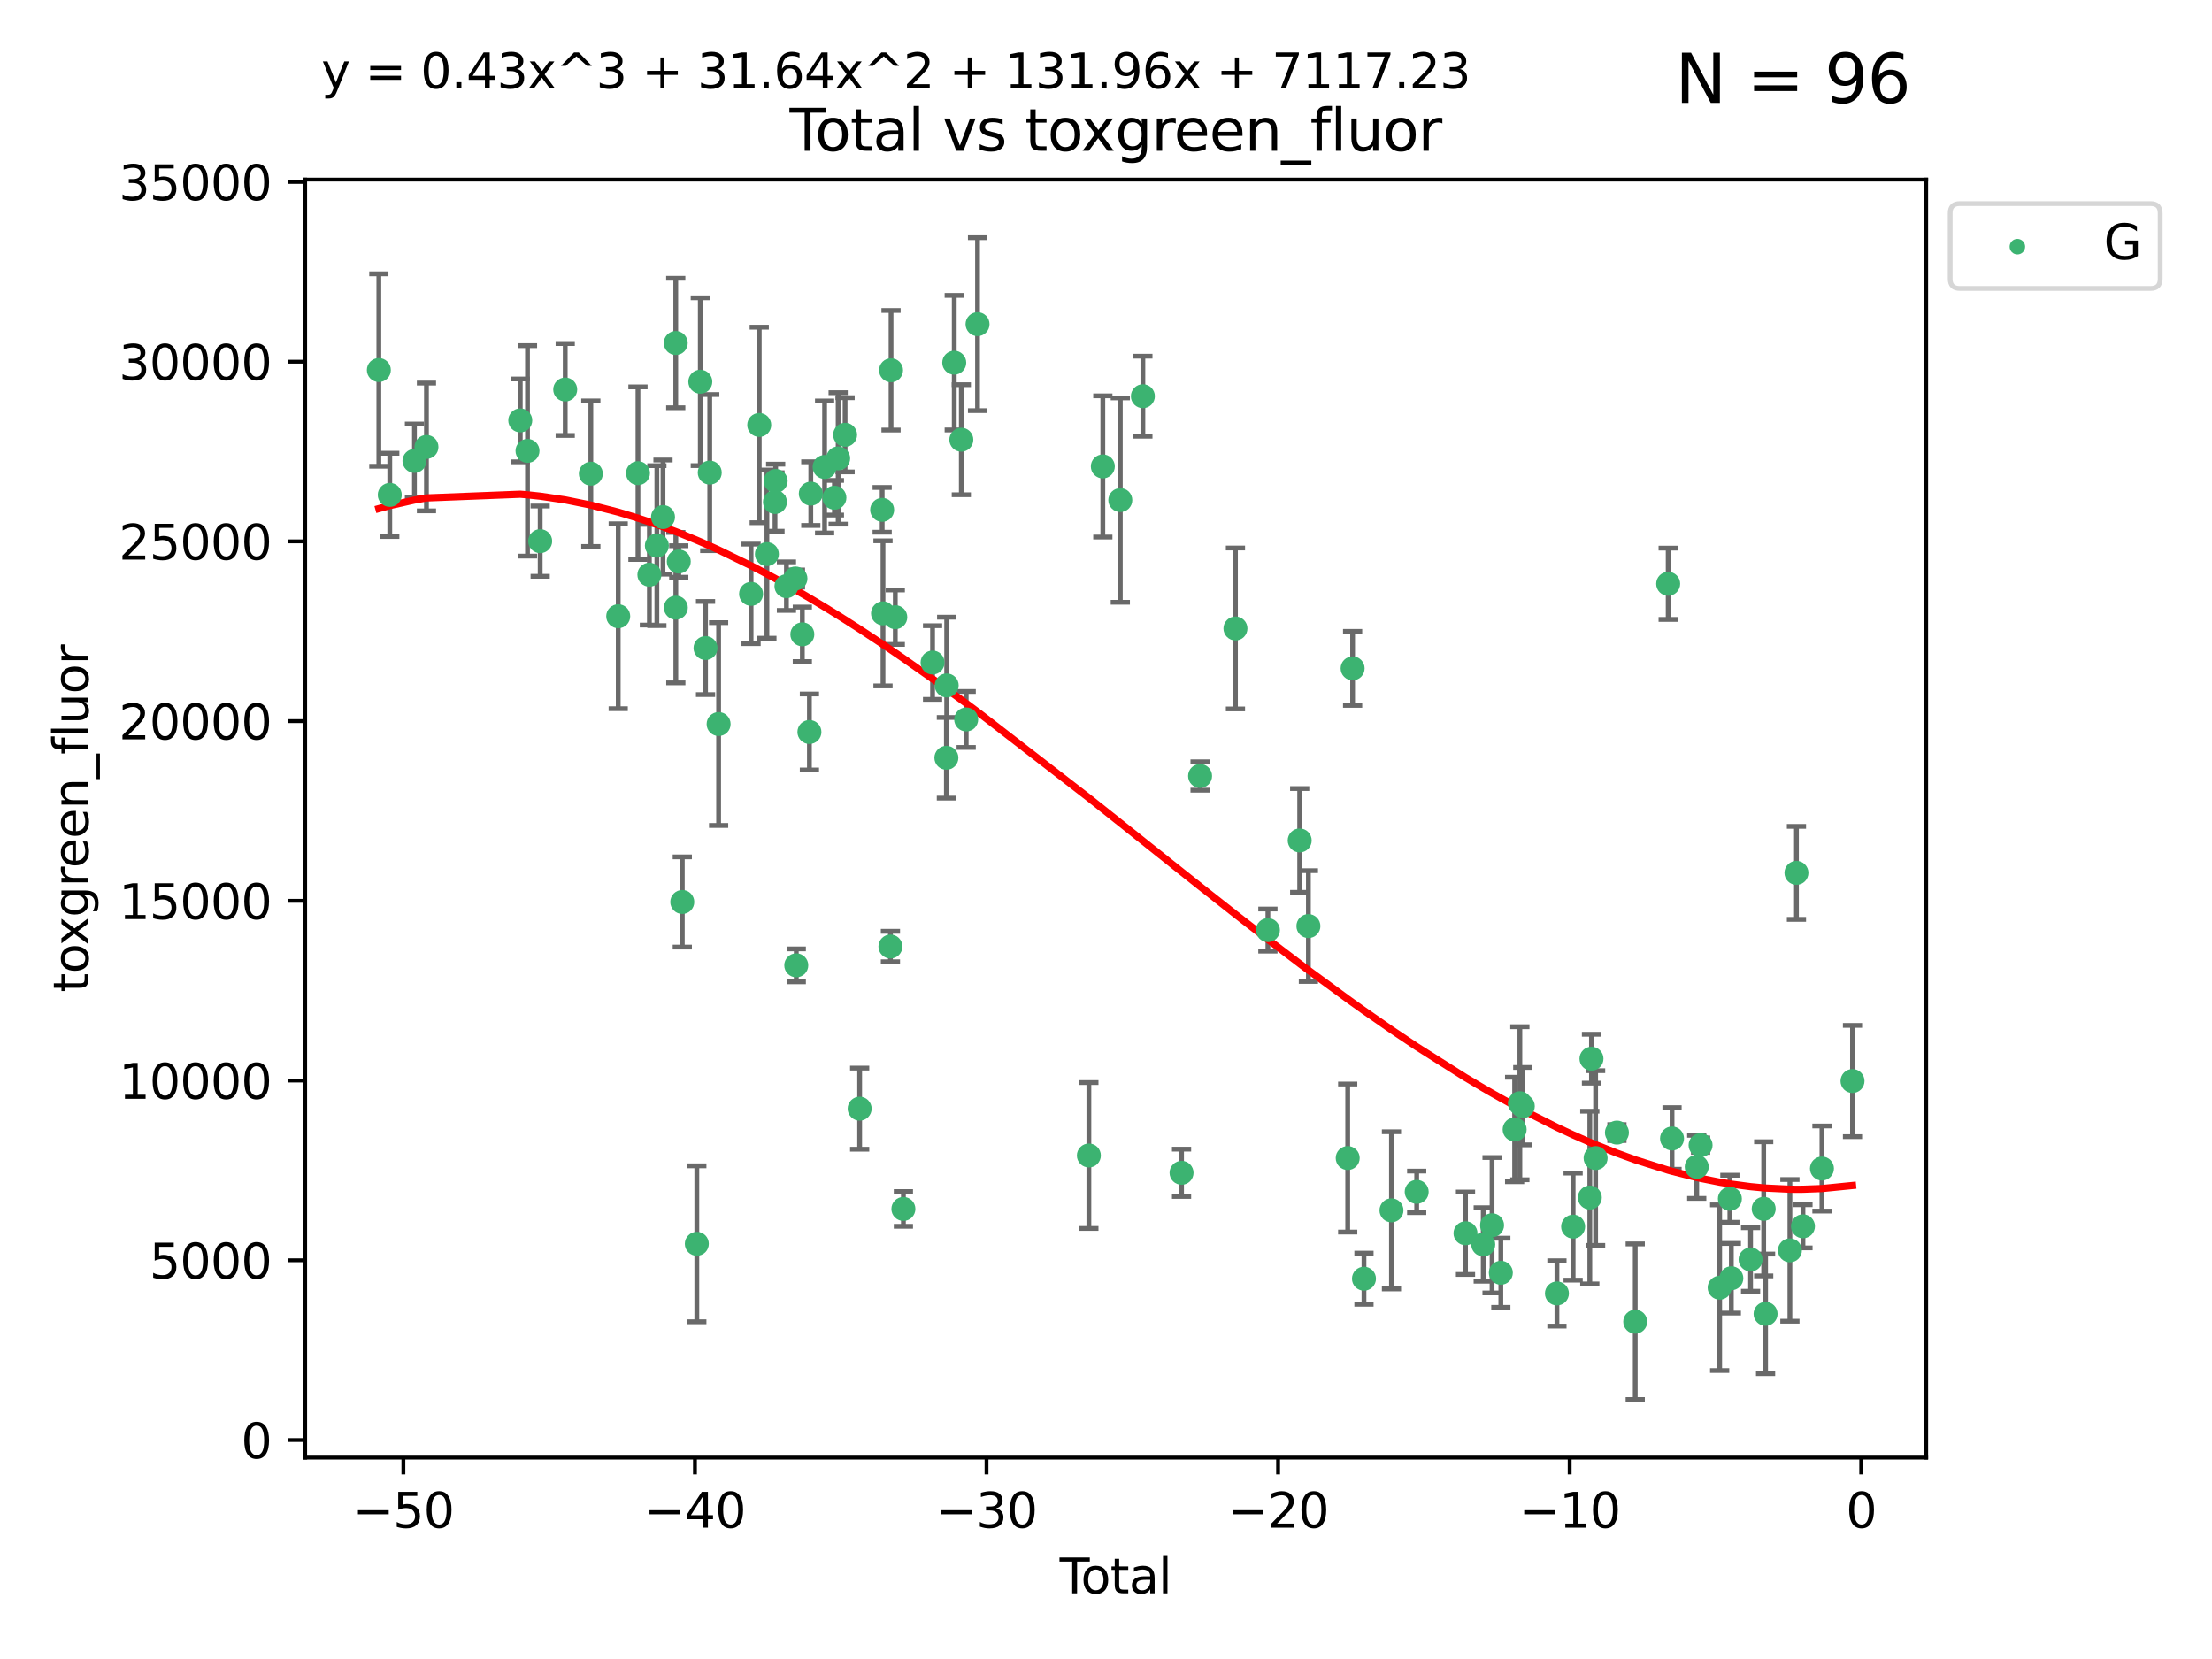 <?xml version="1.0" encoding="utf-8" standalone="no"?>
<!DOCTYPE svg PUBLIC "-//W3C//DTD SVG 1.1//EN"
  "http://www.w3.org/Graphics/SVG/1.1/DTD/svg11.dtd">
<svg xmlns:xlink="http://www.w3.org/1999/xlink" width="460.8pt" height="345.6pt" viewBox="0 0 460.8 345.6" xmlns="http://www.w3.org/2000/svg" version="1.1">
 <defs>
  <style type="text/css">*{stroke-linejoin: round; stroke-linecap: butt}</style>
 </defs>
 <g id="figure_1">
  <g id="patch_1">
   <path d="M 0 345.6 
L 460.8 345.6 
L 460.8 0 
L 0 0 
z
" style="fill: #ffffff"/>
  </g>
  <g id="axes_1">
   <g id="patch_2">
    <path d="M 63.571 303.64 
L 401.26 303.64 
L 401.26 37.411 
L 63.571 37.411 
z
" style="fill: #ffffff"/>
   </g>
   <g id="PathCollection_1">
    <defs>
     <path id="m5dbe1d736a" d="M 0 1.118 
C 0.297 1.118 0.581 1 0.791 0.791 
C 1 0.581 1.118 0.297 1.118 0 
C 1.118 -0.297 1 -0.581 0.791 -0.791 
C 0.581 -1 0.297 -1.118 0 -1.118 
C -0.297 -1.118 -0.581 -1 -0.791 -0.791 
C -1 -0.581 -1.118 -0.297 -1.118 0 
C -1.118 0.297 -1 0.581 -0.791 0.791 
C -0.581 1 -0.297 1.118 0 1.118 
z
" style="stroke: #3cb371"/>
    </defs>
    <g clip-path="url(#pec010a3bf7)">
     <use xlink:href="#m5dbe1d736a" x="78.921" y="77.085" style="fill: #3cb371; stroke: #3cb371"/>
     <use xlink:href="#m5dbe1d736a" x="81.197" y="103.093" style="fill: #3cb371; stroke: #3cb371"/>
     <use xlink:href="#m5dbe1d736a" x="86.339" y="96.017" style="fill: #3cb371; stroke: #3cb371"/>
     <use xlink:href="#m5dbe1d736a" x="88.838" y="93.108" style="fill: #3cb371; stroke: #3cb371"/>
     <use xlink:href="#m5dbe1d736a" x="108.382" y="87.575" style="fill: #3cb371; stroke: #3cb371"/>
     <use xlink:href="#m5dbe1d736a" x="109.89" y="93.926" style="fill: #3cb371; stroke: #3cb371"/>
     <use xlink:href="#m5dbe1d736a" x="112.53" y="112.731" style="fill: #3cb371; stroke: #3cb371"/>
     <use xlink:href="#m5dbe1d736a" x="117.746" y="81.141" style="fill: #3cb371; stroke: #3cb371"/>
     <use xlink:href="#m5dbe1d736a" x="123.084" y="98.679" style="fill: #3cb371; stroke: #3cb371"/>
     <use xlink:href="#m5dbe1d736a" x="128.787" y="128.375" style="fill: #3cb371; stroke: #3cb371"/>
     <use xlink:href="#m5dbe1d736a" x="132.901" y="98.571" style="fill: #3cb371; stroke: #3cb371"/>
     <use xlink:href="#m5dbe1d736a" x="135.281" y="119.72" style="fill: #3cb371; stroke: #3cb371"/>
     <use xlink:href="#m5dbe1d736a" x="136.84" y="113.662" style="fill: #3cb371; stroke: #3cb371"/>
     <use xlink:href="#m5dbe1d736a" x="138.117" y="107.714" style="fill: #3cb371; stroke: #3cb371"/>
     <use xlink:href="#m5dbe1d736a" x="140.772" y="71.455" style="fill: #3cb371; stroke: #3cb371"/>
     <use xlink:href="#m5dbe1d736a" x="140.788" y="126.582" style="fill: #3cb371; stroke: #3cb371"/>
     <use xlink:href="#m5dbe1d736a" x="141.402" y="116.967" style="fill: #3cb371; stroke: #3cb371"/>
     <use xlink:href="#m5dbe1d736a" x="142.135" y="187.896" style="fill: #3cb371; stroke: #3cb371"/>
     <use xlink:href="#m5dbe1d736a" x="145.162" y="259.104" style="fill: #3cb371; stroke: #3cb371"/>
     <use xlink:href="#m5dbe1d736a" x="145.888" y="79.518" style="fill: #3cb371; stroke: #3cb371"/>
     <use xlink:href="#m5dbe1d736a" x="146.976" y="134.997" style="fill: #3cb371; stroke: #3cb371"/>
     <use xlink:href="#m5dbe1d736a" x="147.855" y="98.454" style="fill: #3cb371; stroke: #3cb371"/>
     <use xlink:href="#m5dbe1d736a" x="149.702" y="150.833" style="fill: #3cb371; stroke: #3cb371"/>
     <use xlink:href="#m5dbe1d736a" x="156.464" y="123.714" style="fill: #3cb371; stroke: #3cb371"/>
     <use xlink:href="#m5dbe1d736a" x="158.164" y="88.526" style="fill: #3cb371; stroke: #3cb371"/>
     <use xlink:href="#m5dbe1d736a" x="159.76" y="115.434" style="fill: #3cb371; stroke: #3cb371"/>
     <use xlink:href="#m5dbe1d736a" x="161.446" y="104.574" style="fill: #3cb371; stroke: #3cb371"/>
     <use xlink:href="#m5dbe1d736a" x="161.584" y="100.197" style="fill: #3cb371; stroke: #3cb371"/>
     <use xlink:href="#m5dbe1d736a" x="163.831" y="122.109" style="fill: #3cb371; stroke: #3cb371"/>
     <use xlink:href="#m5dbe1d736a" x="165.705" y="120.513" style="fill: #3cb371; stroke: #3cb371"/>
     <use xlink:href="#m5dbe1d736a" x="165.879" y="201.095" style="fill: #3cb371; stroke: #3cb371"/>
     <use xlink:href="#m5dbe1d736a" x="167.142" y="132.142" style="fill: #3cb371; stroke: #3cb371"/>
     <use xlink:href="#m5dbe1d736a" x="168.616" y="152.488" style="fill: #3cb371; stroke: #3cb371"/>
     <use xlink:href="#m5dbe1d736a" x="168.906" y="102.832" style="fill: #3cb371; stroke: #3cb371"/>
     <use xlink:href="#m5dbe1d736a" x="171.78" y="97.278" style="fill: #3cb371; stroke: #3cb371"/>
     <use xlink:href="#m5dbe1d736a" x="173.824" y="103.685" style="fill: #3cb371; stroke: #3cb371"/>
     <use xlink:href="#m5dbe1d736a" x="174.603" y="95.492" style="fill: #3cb371; stroke: #3cb371"/>
     <use xlink:href="#m5dbe1d736a" x="176.047" y="90.579" style="fill: #3cb371; stroke: #3cb371"/>
     <use xlink:href="#m5dbe1d736a" x="179.082" y="230.954" style="fill: #3cb371; stroke: #3cb371"/>
     <use xlink:href="#m5dbe1d736a" x="183.77" y="106.209" style="fill: #3cb371; stroke: #3cb371"/>
     <use xlink:href="#m5dbe1d736a" x="183.945" y="127.772" style="fill: #3cb371; stroke: #3cb371"/>
     <use xlink:href="#m5dbe1d736a" x="185.495" y="197.179" style="fill: #3cb371; stroke: #3cb371"/>
     <use xlink:href="#m5dbe1d736a" x="185.62" y="77.131" style="fill: #3cb371; stroke: #3cb371"/>
     <use xlink:href="#m5dbe1d736a" x="186.505" y="128.568" style="fill: #3cb371; stroke: #3cb371"/>
     <use xlink:href="#m5dbe1d736a" x="188.194" y="251.842" style="fill: #3cb371; stroke: #3cb371"/>
     <use xlink:href="#m5dbe1d736a" x="194.27" y="138.021" style="fill: #3cb371; stroke: #3cb371"/>
     <use xlink:href="#m5dbe1d736a" x="197.148" y="157.863" style="fill: #3cb371; stroke: #3cb371"/>
     <use xlink:href="#m5dbe1d736a" x="197.21" y="142.791" style="fill: #3cb371; stroke: #3cb371"/>
     <use xlink:href="#m5dbe1d736a" x="198.784" y="75.553" style="fill: #3cb371; stroke: #3cb371"/>
     <use xlink:href="#m5dbe1d736a" x="200.26" y="91.598" style="fill: #3cb371; stroke: #3cb371"/>
     <use xlink:href="#m5dbe1d736a" x="201.274" y="149.875" style="fill: #3cb371; stroke: #3cb371"/>
     <use xlink:href="#m5dbe1d736a" x="203.637" y="67.529" style="fill: #3cb371; stroke: #3cb371"/>
     <use xlink:href="#m5dbe1d736a" x="226.832" y="240.709" style="fill: #3cb371; stroke: #3cb371"/>
     <use xlink:href="#m5dbe1d736a" x="229.74" y="97.165" style="fill: #3cb371; stroke: #3cb371"/>
     <use xlink:href="#m5dbe1d736a" x="233.382" y="104.178" style="fill: #3cb371; stroke: #3cb371"/>
     <use xlink:href="#m5dbe1d736a" x="238.082" y="82.539" style="fill: #3cb371; stroke: #3cb371"/>
     <use xlink:href="#m5dbe1d736a" x="246.139" y="244.316" style="fill: #3cb371; stroke: #3cb371"/>
     <use xlink:href="#m5dbe1d736a" x="249.998" y="161.651" style="fill: #3cb371; stroke: #3cb371"/>
     <use xlink:href="#m5dbe1d736a" x="257.368" y="130.922" style="fill: #3cb371; stroke: #3cb371"/>
     <use xlink:href="#m5dbe1d736a" x="264.127" y="193.754" style="fill: #3cb371; stroke: #3cb371"/>
     <use xlink:href="#m5dbe1d736a" x="270.748" y="175.08" style="fill: #3cb371; stroke: #3cb371"/>
     <use xlink:href="#m5dbe1d736a" x="272.563" y="192.918" style="fill: #3cb371; stroke: #3cb371"/>
     <use xlink:href="#m5dbe1d736a" x="280.751" y="241.242" style="fill: #3cb371; stroke: #3cb371"/>
     <use xlink:href="#m5dbe1d736a" x="281.774" y="139.235" style="fill: #3cb371; stroke: #3cb371"/>
     <use xlink:href="#m5dbe1d736a" x="284.14" y="266.379" style="fill: #3cb371; stroke: #3cb371"/>
     <use xlink:href="#m5dbe1d736a" x="289.868" y="252.136" style="fill: #3cb371; stroke: #3cb371"/>
     <use xlink:href="#m5dbe1d736a" x="295.122" y="248.285" style="fill: #3cb371; stroke: #3cb371"/>
     <use xlink:href="#m5dbe1d736a" x="305.29" y="256.91" style="fill: #3cb371; stroke: #3cb371"/>
     <use xlink:href="#m5dbe1d736a" x="308.986" y="259.244" style="fill: #3cb371; stroke: #3cb371"/>
     <use xlink:href="#m5dbe1d736a" x="310.823" y="255.241" style="fill: #3cb371; stroke: #3cb371"/>
     <use xlink:href="#m5dbe1d736a" x="312.651" y="265.144" style="fill: #3cb371; stroke: #3cb371"/>
     <use xlink:href="#m5dbe1d736a" x="315.524" y="235.286" style="fill: #3cb371; stroke: #3cb371"/>
     <use xlink:href="#m5dbe1d736a" x="316.616" y="229.827" style="fill: #3cb371; stroke: #3cb371"/>
     <use xlink:href="#m5dbe1d736a" x="317.223" y="230.434" style="fill: #3cb371; stroke: #3cb371"/>
     <use xlink:href="#m5dbe1d736a" x="324.337" y="269.448" style="fill: #3cb371; stroke: #3cb371"/>
     <use xlink:href="#m5dbe1d736a" x="327.711" y="255.53" style="fill: #3cb371; stroke: #3cb371"/>
     <use xlink:href="#m5dbe1d736a" x="331.188" y="249.475" style="fill: #3cb371; stroke: #3cb371"/>
     <use xlink:href="#m5dbe1d736a" x="331.534" y="220.547" style="fill: #3cb371; stroke: #3cb371"/>
     <use xlink:href="#m5dbe1d736a" x="332.395" y="241.246" style="fill: #3cb371; stroke: #3cb371"/>
     <use xlink:href="#m5dbe1d736a" x="336.834" y="235.938" style="fill: #3cb371; stroke: #3cb371"/>
     <use xlink:href="#m5dbe1d736a" x="340.649" y="275.335" style="fill: #3cb371; stroke: #3cb371"/>
     <use xlink:href="#m5dbe1d736a" x="347.512" y="121.612" style="fill: #3cb371; stroke: #3cb371"/>
     <use xlink:href="#m5dbe1d736a" x="348.316" y="237.165" style="fill: #3cb371; stroke: #3cb371"/>
     <use xlink:href="#m5dbe1d736a" x="353.46" y="243.077" style="fill: #3cb371; stroke: #3cb371"/>
     <use xlink:href="#m5dbe1d736a" x="354.261" y="238.557" style="fill: #3cb371; stroke: #3cb371"/>
     <use xlink:href="#m5dbe1d736a" x="358.236" y="268.252" style="fill: #3cb371; stroke: #3cb371"/>
     <use xlink:href="#m5dbe1d736a" x="360.365" y="249.728" style="fill: #3cb371; stroke: #3cb371"/>
     <use xlink:href="#m5dbe1d736a" x="360.67" y="266.285" style="fill: #3cb371; stroke: #3cb371"/>
     <use xlink:href="#m5dbe1d736a" x="364.679" y="262.376" style="fill: #3cb371; stroke: #3cb371"/>
     <use xlink:href="#m5dbe1d736a" x="367.41" y="251.819" style="fill: #3cb371; stroke: #3cb371"/>
     <use xlink:href="#m5dbe1d736a" x="367.803" y="273.701" style="fill: #3cb371; stroke: #3cb371"/>
     <use xlink:href="#m5dbe1d736a" x="372.872" y="260.473" style="fill: #3cb371; stroke: #3cb371"/>
     <use xlink:href="#m5dbe1d736a" x="374.235" y="181.832" style="fill: #3cb371; stroke: #3cb371"/>
     <use xlink:href="#m5dbe1d736a" x="375.59" y="255.462" style="fill: #3cb371; stroke: #3cb371"/>
     <use xlink:href="#m5dbe1d736a" x="379.546" y="243.424" style="fill: #3cb371; stroke: #3cb371"/>
     <use xlink:href="#m5dbe1d736a" x="385.911" y="225.196" style="fill: #3cb371; stroke: #3cb371"/>
    </g>
   </g>
   <g id="matplotlib.axis_1">
    <g id="xtick_1">
     <g id="line2d_1">
      <defs>
       <path id="m2fdb8e30db" d="M 0 0 
L 0 3.5 
" style="stroke: #000000; stroke-width: 0.8"/>
      </defs>
      <g>
       <use xlink:href="#m2fdb8e30db" x="84.033" y="303.64" style="stroke: #000000; stroke-width: 0.8"/>
      </g>
     </g>
     <g id="text_1">
      <!-- −50 -->
      <g transform="translate(73.48 318.238)scale(0.1 -0.1)">
       <defs>
        <path id="DejaVuSans-2212" d="M 678 2272 
L 4684 2272 
L 4684 1741 
L 678 1741 
L 678 2272 
z
" transform="scale(0.016)"/>
        <path id="DejaVuSans-35" d="M 691 4666 
L 3169 4666 
L 3169 4134 
L 1269 4134 
L 1269 2991 
Q 1406 3038 1543 3061 
Q 1681 3084 1819 3084 
Q 2600 3084 3056 2656 
Q 3513 2228 3513 1497 
Q 3513 744 3044 326 
Q 2575 -91 1722 -91 
Q 1428 -91 1123 -41 
Q 819 9 494 109 
L 494 744 
Q 775 591 1075 516 
Q 1375 441 1709 441 
Q 2250 441 2565 725 
Q 2881 1009 2881 1497 
Q 2881 1984 2565 2268 
Q 2250 2553 1709 2553 
Q 1456 2553 1204 2497 
Q 953 2441 691 2322 
L 691 4666 
z
" transform="scale(0.016)"/>
        <path id="DejaVuSans-30" d="M 2034 4250 
Q 1547 4250 1301 3770 
Q 1056 3291 1056 2328 
Q 1056 1369 1301 889 
Q 1547 409 2034 409 
Q 2525 409 2770 889 
Q 3016 1369 3016 2328 
Q 3016 3291 2770 3770 
Q 2525 4250 2034 4250 
z
M 2034 4750 
Q 2819 4750 3233 4129 
Q 3647 3509 3647 2328 
Q 3647 1150 3233 529 
Q 2819 -91 2034 -91 
Q 1250 -91 836 529 
Q 422 1150 422 2328 
Q 422 3509 836 4129 
Q 1250 4750 2034 4750 
z
" transform="scale(0.016)"/>
       </defs>
       <use xlink:href="#DejaVuSans-2212"/>
       <use xlink:href="#DejaVuSans-35" x="83.789"/>
       <use xlink:href="#DejaVuSans-30" x="147.412"/>
      </g>
     </g>
    </g>
    <g id="xtick_2">
     <g id="line2d_2">
      <g>
       <use xlink:href="#m2fdb8e30db" x="144.772" y="303.64" style="stroke: #000000; stroke-width: 0.8"/>
      </g>
     </g>
     <g id="text_2">
      <!-- −40 -->
      <g transform="translate(134.219 318.238)scale(0.1 -0.1)">
       <defs>
        <path id="DejaVuSans-34" d="M 2419 4116 
L 825 1625 
L 2419 1625 
L 2419 4116 
z
M 2253 4666 
L 3047 4666 
L 3047 1625 
L 3713 1625 
L 3713 1100 
L 3047 1100 
L 3047 0 
L 2419 0 
L 2419 1100 
L 313 1100 
L 313 1709 
L 2253 4666 
z
" transform="scale(0.016)"/>
       </defs>
       <use xlink:href="#DejaVuSans-2212"/>
       <use xlink:href="#DejaVuSans-34" x="83.789"/>
       <use xlink:href="#DejaVuSans-30" x="147.412"/>
      </g>
     </g>
    </g>
    <g id="xtick_3">
     <g id="line2d_3">
      <g>
       <use xlink:href="#m2fdb8e30db" x="205.51" y="303.64" style="stroke: #000000; stroke-width: 0.8"/>
      </g>
     </g>
     <g id="text_3">
      <!-- −30 -->
      <g transform="translate(194.958 318.238)scale(0.1 -0.1)">
       <defs>
        <path id="DejaVuSans-33" d="M 2597 2516 
Q 3050 2419 3304 2112 
Q 3559 1806 3559 1356 
Q 3559 666 3084 287 
Q 2609 -91 1734 -91 
Q 1441 -91 1130 -33 
Q 819 25 488 141 
L 488 750 
Q 750 597 1062 519 
Q 1375 441 1716 441 
Q 2309 441 2620 675 
Q 2931 909 2931 1356 
Q 2931 1769 2642 2001 
Q 2353 2234 1838 2234 
L 1294 2234 
L 1294 2753 
L 1863 2753 
Q 2328 2753 2575 2939 
Q 2822 3125 2822 3475 
Q 2822 3834 2567 4026 
Q 2313 4219 1838 4219 
Q 1578 4219 1281 4162 
Q 984 4106 628 3988 
L 628 4550 
Q 988 4650 1302 4700 
Q 1616 4750 1894 4750 
Q 2613 4750 3031 4423 
Q 3450 4097 3450 3541 
Q 3450 3153 3228 2886 
Q 3006 2619 2597 2516 
z
" transform="scale(0.016)"/>
       </defs>
       <use xlink:href="#DejaVuSans-2212"/>
       <use xlink:href="#DejaVuSans-33" x="83.789"/>
       <use xlink:href="#DejaVuSans-30" x="147.412"/>
      </g>
     </g>
    </g>
    <g id="xtick_4">
     <g id="line2d_4">
      <g>
       <use xlink:href="#m2fdb8e30db" x="266.249" y="303.64" style="stroke: #000000; stroke-width: 0.8"/>
      </g>
     </g>
     <g id="text_4">
      <!-- −20 -->
      <g transform="translate(255.697 318.238)scale(0.1 -0.1)">
       <defs>
        <path id="DejaVuSans-32" d="M 1228 531 
L 3431 531 
L 3431 0 
L 469 0 
L 469 531 
Q 828 903 1448 1529 
Q 2069 2156 2228 2338 
Q 2531 2678 2651 2914 
Q 2772 3150 2772 3378 
Q 2772 3750 2511 3984 
Q 2250 4219 1831 4219 
Q 1534 4219 1204 4116 
Q 875 4013 500 3803 
L 500 4441 
Q 881 4594 1212 4672 
Q 1544 4750 1819 4750 
Q 2544 4750 2975 4387 
Q 3406 4025 3406 3419 
Q 3406 3131 3298 2873 
Q 3191 2616 2906 2266 
Q 2828 2175 2409 1742 
Q 1991 1309 1228 531 
z
" transform="scale(0.016)"/>
       </defs>
       <use xlink:href="#DejaVuSans-2212"/>
       <use xlink:href="#DejaVuSans-32" x="83.789"/>
       <use xlink:href="#DejaVuSans-30" x="147.412"/>
      </g>
     </g>
    </g>
    <g id="xtick_5">
     <g id="line2d_5">
      <g>
       <use xlink:href="#m2fdb8e30db" x="326.988" y="303.64" style="stroke: #000000; stroke-width: 0.8"/>
      </g>
     </g>
     <g id="text_5">
      <!-- −10 -->
      <g transform="translate(316.436 318.238)scale(0.1 -0.1)">
       <defs>
        <path id="DejaVuSans-31" d="M 794 531 
L 1825 531 
L 1825 4091 
L 703 3866 
L 703 4441 
L 1819 4666 
L 2450 4666 
L 2450 531 
L 3481 531 
L 3481 0 
L 794 0 
L 794 531 
z
" transform="scale(0.016)"/>
       </defs>
       <use xlink:href="#DejaVuSans-2212"/>
       <use xlink:href="#DejaVuSans-31" x="83.789"/>
       <use xlink:href="#DejaVuSans-30" x="147.412"/>
      </g>
     </g>
    </g>
    <g id="xtick_6">
     <g id="line2d_6">
      <g>
       <use xlink:href="#m2fdb8e30db" x="387.727" y="303.64" style="stroke: #000000; stroke-width: 0.8"/>
      </g>
     </g>
     <g id="text_6">
      <!-- 0 -->
      <g transform="translate(384.546 318.238)scale(0.1 -0.1)">
       <use xlink:href="#DejaVuSans-30"/>
      </g>
     </g>
    </g>
    <g id="text_7">
     <!-- Total -->
     <g transform="translate(220.739 331.917)scale(0.1 -0.1)">
      <defs>
       <path id="DejaVuSans-54" d="M -19 4666 
L 3928 4666 
L 3928 4134 
L 2272 4134 
L 2272 0 
L 1638 0 
L 1638 4134 
L -19 4134 
L -19 4666 
z
" transform="scale(0.016)"/>
       <path id="DejaVuSans-6f" d="M 1959 3097 
Q 1497 3097 1228 2736 
Q 959 2375 959 1747 
Q 959 1119 1226 758 
Q 1494 397 1959 397 
Q 2419 397 2687 759 
Q 2956 1122 2956 1747 
Q 2956 2369 2687 2733 
Q 2419 3097 1959 3097 
z
M 1959 3584 
Q 2709 3584 3137 3096 
Q 3566 2609 3566 1747 
Q 3566 888 3137 398 
Q 2709 -91 1959 -91 
Q 1206 -91 779 398 
Q 353 888 353 1747 
Q 353 2609 779 3096 
Q 1206 3584 1959 3584 
z
" transform="scale(0.016)"/>
       <path id="DejaVuSans-74" d="M 1172 4494 
L 1172 3500 
L 2356 3500 
L 2356 3053 
L 1172 3053 
L 1172 1153 
Q 1172 725 1289 603 
Q 1406 481 1766 481 
L 2356 481 
L 2356 0 
L 1766 0 
Q 1100 0 847 248 
Q 594 497 594 1153 
L 594 3053 
L 172 3053 
L 172 3500 
L 594 3500 
L 594 4494 
L 1172 4494 
z
" transform="scale(0.016)"/>
       <path id="DejaVuSans-61" d="M 2194 1759 
Q 1497 1759 1228 1600 
Q 959 1441 959 1056 
Q 959 750 1161 570 
Q 1363 391 1709 391 
Q 2188 391 2477 730 
Q 2766 1069 2766 1631 
L 2766 1759 
L 2194 1759 
z
M 3341 1997 
L 3341 0 
L 2766 0 
L 2766 531 
Q 2569 213 2275 61 
Q 1981 -91 1556 -91 
Q 1019 -91 701 211 
Q 384 513 384 1019 
Q 384 1609 779 1909 
Q 1175 2209 1959 2209 
L 2766 2209 
L 2766 2266 
Q 2766 2663 2505 2880 
Q 2244 3097 1772 3097 
Q 1472 3097 1187 3025 
Q 903 2953 641 2809 
L 641 3341 
Q 956 3463 1253 3523 
Q 1550 3584 1831 3584 
Q 2591 3584 2966 3190 
Q 3341 2797 3341 1997 
z
" transform="scale(0.016)"/>
       <path id="DejaVuSans-6c" d="M 603 4863 
L 1178 4863 
L 1178 0 
L 603 0 
L 603 4863 
z
" transform="scale(0.016)"/>
      </defs>
      <use xlink:href="#DejaVuSans-54"/>
      <use xlink:href="#DejaVuSans-6f" x="44.084"/>
      <use xlink:href="#DejaVuSans-74" x="105.266"/>
      <use xlink:href="#DejaVuSans-61" x="144.475"/>
      <use xlink:href="#DejaVuSans-6c" x="205.754"/>
     </g>
    </g>
   </g>
   <g id="matplotlib.axis_2">
    <g id="ytick_1">
     <g id="line2d_7">
      <defs>
       <path id="m7192d22bae" d="M 0 0 
L -3.5 0 
" style="stroke: #000000; stroke-width: 0.8"/>
      </defs>
      <g>
       <use xlink:href="#m7192d22bae" x="63.571" y="299.984" style="stroke: #000000; stroke-width: 0.8"/>
      </g>
     </g>
     <g id="text_8">
      <!-- 0 -->
      <g transform="translate(50.209 303.783)scale(0.1 -0.1)">
       <use xlink:href="#DejaVuSans-30"/>
      </g>
     </g>
    </g>
    <g id="ytick_2">
     <g id="line2d_8">
      <g>
       <use xlink:href="#m7192d22bae" x="63.571" y="262.543" style="stroke: #000000; stroke-width: 0.8"/>
      </g>
     </g>
     <g id="text_9">
      <!-- 5000 -->
      <g transform="translate(31.121 266.342)scale(0.1 -0.1)">
       <use xlink:href="#DejaVuSans-35"/>
       <use xlink:href="#DejaVuSans-30" x="63.623"/>
       <use xlink:href="#DejaVuSans-30" x="127.246"/>
       <use xlink:href="#DejaVuSans-30" x="190.869"/>
      </g>
     </g>
    </g>
    <g id="ytick_3">
     <g id="line2d_9">
      <g>
       <use xlink:href="#m7192d22bae" x="63.571" y="225.102" style="stroke: #000000; stroke-width: 0.8"/>
      </g>
     </g>
     <g id="text_10">
      <!-- 10000 -->
      <g transform="translate(24.759 228.901)scale(0.1 -0.1)">
       <use xlink:href="#DejaVuSans-31"/>
       <use xlink:href="#DejaVuSans-30" x="63.623"/>
       <use xlink:href="#DejaVuSans-30" x="127.246"/>
       <use xlink:href="#DejaVuSans-30" x="190.869"/>
       <use xlink:href="#DejaVuSans-30" x="254.492"/>
      </g>
     </g>
    </g>
    <g id="ytick_4">
     <g id="line2d_10">
      <g>
       <use xlink:href="#m7192d22bae" x="63.571" y="187.661" style="stroke: #000000; stroke-width: 0.8"/>
      </g>
     </g>
     <g id="text_11">
      <!-- 15000 -->
      <g transform="translate(24.759 191.461)scale(0.1 -0.1)">
       <use xlink:href="#DejaVuSans-31"/>
       <use xlink:href="#DejaVuSans-35" x="63.623"/>
       <use xlink:href="#DejaVuSans-30" x="127.246"/>
       <use xlink:href="#DejaVuSans-30" x="190.869"/>
       <use xlink:href="#DejaVuSans-30" x="254.492"/>
      </g>
     </g>
    </g>
    <g id="ytick_5">
     <g id="line2d_11">
      <g>
       <use xlink:href="#m7192d22bae" x="63.571" y="150.221" style="stroke: #000000; stroke-width: 0.8"/>
      </g>
     </g>
     <g id="text_12">
      <!-- 20000 -->
      <g transform="translate(24.759 154.02)scale(0.1 -0.1)">
       <use xlink:href="#DejaVuSans-32"/>
       <use xlink:href="#DejaVuSans-30" x="63.623"/>
       <use xlink:href="#DejaVuSans-30" x="127.246"/>
       <use xlink:href="#DejaVuSans-30" x="190.869"/>
       <use xlink:href="#DejaVuSans-30" x="254.492"/>
      </g>
     </g>
    </g>
    <g id="ytick_6">
     <g id="line2d_12">
      <g>
       <use xlink:href="#m7192d22bae" x="63.571" y="112.78" style="stroke: #000000; stroke-width: 0.8"/>
      </g>
     </g>
     <g id="text_13">
      <!-- 25000 -->
      <g transform="translate(24.759 116.579)scale(0.1 -0.1)">
       <use xlink:href="#DejaVuSans-32"/>
       <use xlink:href="#DejaVuSans-35" x="63.623"/>
       <use xlink:href="#DejaVuSans-30" x="127.246"/>
       <use xlink:href="#DejaVuSans-30" x="190.869"/>
       <use xlink:href="#DejaVuSans-30" x="254.492"/>
      </g>
     </g>
    </g>
    <g id="ytick_7">
     <g id="line2d_13">
      <g>
       <use xlink:href="#m7192d22bae" x="63.571" y="75.339" style="stroke: #000000; stroke-width: 0.8"/>
      </g>
     </g>
     <g id="text_14">
      <!-- 30000 -->
      <g transform="translate(24.759 79.138)scale(0.1 -0.1)">
       <use xlink:href="#DejaVuSans-33"/>
       <use xlink:href="#DejaVuSans-30" x="63.623"/>
       <use xlink:href="#DejaVuSans-30" x="127.246"/>
       <use xlink:href="#DejaVuSans-30" x="190.869"/>
       <use xlink:href="#DejaVuSans-30" x="254.492"/>
      </g>
     </g>
    </g>
    <g id="ytick_8">
     <g id="line2d_14">
      <g>
       <use xlink:href="#m7192d22bae" x="63.571" y="37.898" style="stroke: #000000; stroke-width: 0.8"/>
      </g>
     </g>
     <g id="text_15">
      <!-- 35000 -->
      <g transform="translate(24.759 41.697)scale(0.1 -0.1)">
       <use xlink:href="#DejaVuSans-33"/>
       <use xlink:href="#DejaVuSans-35" x="63.623"/>
       <use xlink:href="#DejaVuSans-30" x="127.246"/>
       <use xlink:href="#DejaVuSans-30" x="190.869"/>
       <use xlink:href="#DejaVuSans-30" x="254.492"/>
      </g>
     </g>
    </g>
    <g id="text_16">
     <!-- toxgreen_fluor -->
     <g transform="translate(18.401 206.72)rotate(-90)scale(0.1 -0.1)">
      <defs>
       <path id="DejaVuSans-78" d="M 3513 3500 
L 2247 1797 
L 3578 0 
L 2900 0 
L 1881 1375 
L 863 0 
L 184 0 
L 1544 1831 
L 300 3500 
L 978 3500 
L 1906 2253 
L 2834 3500 
L 3513 3500 
z
" transform="scale(0.016)"/>
       <path id="DejaVuSans-67" d="M 2906 1791 
Q 2906 2416 2648 2759 
Q 2391 3103 1925 3103 
Q 1463 3103 1205 2759 
Q 947 2416 947 1791 
Q 947 1169 1205 825 
Q 1463 481 1925 481 
Q 2391 481 2648 825 
Q 2906 1169 2906 1791 
z
M 3481 434 
Q 3481 -459 3084 -895 
Q 2688 -1331 1869 -1331 
Q 1566 -1331 1297 -1286 
Q 1028 -1241 775 -1147 
L 775 -588 
Q 1028 -725 1275 -790 
Q 1522 -856 1778 -856 
Q 2344 -856 2625 -561 
Q 2906 -266 2906 331 
L 2906 616 
Q 2728 306 2450 153 
Q 2172 0 1784 0 
Q 1141 0 747 490 
Q 353 981 353 1791 
Q 353 2603 747 3093 
Q 1141 3584 1784 3584 
Q 2172 3584 2450 3431 
Q 2728 3278 2906 2969 
L 2906 3500 
L 3481 3500 
L 3481 434 
z
" transform="scale(0.016)"/>
       <path id="DejaVuSans-72" d="M 2631 2963 
Q 2534 3019 2420 3045 
Q 2306 3072 2169 3072 
Q 1681 3072 1420 2755 
Q 1159 2438 1159 1844 
L 1159 0 
L 581 0 
L 581 3500 
L 1159 3500 
L 1159 2956 
Q 1341 3275 1631 3429 
Q 1922 3584 2338 3584 
Q 2397 3584 2469 3576 
Q 2541 3569 2628 3553 
L 2631 2963 
z
" transform="scale(0.016)"/>
       <path id="DejaVuSans-65" d="M 3597 1894 
L 3597 1613 
L 953 1613 
Q 991 1019 1311 708 
Q 1631 397 2203 397 
Q 2534 397 2845 478 
Q 3156 559 3463 722 
L 3463 178 
Q 3153 47 2828 -22 
Q 2503 -91 2169 -91 
Q 1331 -91 842 396 
Q 353 884 353 1716 
Q 353 2575 817 3079 
Q 1281 3584 2069 3584 
Q 2775 3584 3186 3129 
Q 3597 2675 3597 1894 
z
M 3022 2063 
Q 3016 2534 2758 2815 
Q 2500 3097 2075 3097 
Q 1594 3097 1305 2825 
Q 1016 2553 972 2059 
L 3022 2063 
z
" transform="scale(0.016)"/>
       <path id="DejaVuSans-6e" d="M 3513 2113 
L 3513 0 
L 2938 0 
L 2938 2094 
Q 2938 2591 2744 2837 
Q 2550 3084 2163 3084 
Q 1697 3084 1428 2787 
Q 1159 2491 1159 1978 
L 1159 0 
L 581 0 
L 581 3500 
L 1159 3500 
L 1159 2956 
Q 1366 3272 1645 3428 
Q 1925 3584 2291 3584 
Q 2894 3584 3203 3211 
Q 3513 2838 3513 2113 
z
" transform="scale(0.016)"/>
       <path id="DejaVuSans-5f" d="M 3263 -1063 
L 3263 -1509 
L -63 -1509 
L -63 -1063 
L 3263 -1063 
z
" transform="scale(0.016)"/>
       <path id="DejaVuSans-66" d="M 2375 4863 
L 2375 4384 
L 1825 4384 
Q 1516 4384 1395 4259 
Q 1275 4134 1275 3809 
L 1275 3500 
L 2222 3500 
L 2222 3053 
L 1275 3053 
L 1275 0 
L 697 0 
L 697 3053 
L 147 3053 
L 147 3500 
L 697 3500 
L 697 3744 
Q 697 4328 969 4595 
Q 1241 4863 1831 4863 
L 2375 4863 
z
" transform="scale(0.016)"/>
       <path id="DejaVuSans-75" d="M 544 1381 
L 544 3500 
L 1119 3500 
L 1119 1403 
Q 1119 906 1312 657 
Q 1506 409 1894 409 
Q 2359 409 2629 706 
Q 2900 1003 2900 1516 
L 2900 3500 
L 3475 3500 
L 3475 0 
L 2900 0 
L 2900 538 
Q 2691 219 2414 64 
Q 2138 -91 1772 -91 
Q 1169 -91 856 284 
Q 544 659 544 1381 
z
M 1991 3584 
L 1991 3584 
z
" transform="scale(0.016)"/>
      </defs>
      <use xlink:href="#DejaVuSans-74"/>
      <use xlink:href="#DejaVuSans-6f" x="39.209"/>
      <use xlink:href="#DejaVuSans-78" x="97.266"/>
      <use xlink:href="#DejaVuSans-67" x="156.445"/>
      <use xlink:href="#DejaVuSans-72" x="219.922"/>
      <use xlink:href="#DejaVuSans-65" x="258.785"/>
      <use xlink:href="#DejaVuSans-65" x="320.309"/>
      <use xlink:href="#DejaVuSans-6e" x="381.832"/>
      <use xlink:href="#DejaVuSans-5f" x="445.211"/>
      <use xlink:href="#DejaVuSans-66" x="495.211"/>
      <use xlink:href="#DejaVuSans-6c" x="530.416"/>
      <use xlink:href="#DejaVuSans-75" x="558.199"/>
      <use xlink:href="#DejaVuSans-6f" x="621.578"/>
      <use xlink:href="#DejaVuSans-72" x="682.76"/>
     </g>
    </g>
   </g>
   <g id="LineCollection_1">
    <path d="M 78.921 97.131 
L 78.921 57.039 
" clip-path="url(#pec010a3bf7)" style="fill: none; stroke: #696969"/>
    <path d="M 81.197 111.765 
L 81.197 94.421 
" clip-path="url(#pec010a3bf7)" style="fill: none; stroke: #696969"/>
    <path d="M 86.339 103.7 
L 86.339 88.333 
" clip-path="url(#pec010a3bf7)" style="fill: none; stroke: #696969"/>
    <path d="M 88.838 106.42 
L 88.838 79.797 
" clip-path="url(#pec010a3bf7)" style="fill: none; stroke: #696969"/>
    <path d="M 108.382 96.206 
L 108.382 78.944 
" clip-path="url(#pec010a3bf7)" style="fill: none; stroke: #696969"/>
    <path d="M 109.89 115.843 
L 109.89 72.008 
" clip-path="url(#pec010a3bf7)" style="fill: none; stroke: #696969"/>
    <path d="M 112.53 120.049 
L 112.53 105.413 
" clip-path="url(#pec010a3bf7)" style="fill: none; stroke: #696969"/>
    <path d="M 117.746 90.717 
L 117.746 71.565 
" clip-path="url(#pec010a3bf7)" style="fill: none; stroke: #696969"/>
    <path d="M 123.084 113.844 
L 123.084 83.514 
" clip-path="url(#pec010a3bf7)" style="fill: none; stroke: #696969"/>
    <path d="M 128.787 147.635 
L 128.787 109.115 
" clip-path="url(#pec010a3bf7)" style="fill: none; stroke: #696969"/>
    <path d="M 132.901 116.546 
L 132.901 80.595 
" clip-path="url(#pec010a3bf7)" style="fill: none; stroke: #696969"/>
    <path d="M 135.281 130.207 
L 135.281 109.233 
" clip-path="url(#pec010a3bf7)" style="fill: none; stroke: #696969"/>
    <path d="M 136.84 130.318 
L 136.84 97.007 
" clip-path="url(#pec010a3bf7)" style="fill: none; stroke: #696969"/>
    <path d="M 138.117 119.598 
L 138.117 95.831 
" clip-path="url(#pec010a3bf7)" style="fill: none; stroke: #696969"/>
    <path d="M 140.772 84.941 
L 140.772 57.969 
" clip-path="url(#pec010a3bf7)" style="fill: none; stroke: #696969"/>
    <path d="M 140.788 142.254 
L 140.788 110.911 
" clip-path="url(#pec010a3bf7)" style="fill: none; stroke: #696969"/>
    <path d="M 141.402 120.244 
L 141.402 113.69 
" clip-path="url(#pec010a3bf7)" style="fill: none; stroke: #696969"/>
    <path d="M 142.135 197.291 
L 142.135 178.502 
" clip-path="url(#pec010a3bf7)" style="fill: none; stroke: #696969"/>
    <path d="M 145.162 275.349 
L 145.162 242.86 
" clip-path="url(#pec010a3bf7)" style="fill: none; stroke: #696969"/>
    <path d="M 145.888 96.999 
L 145.888 62.036 
" clip-path="url(#pec010a3bf7)" style="fill: none; stroke: #696969"/>
    <path d="M 146.976 144.699 
L 146.976 125.295 
" clip-path="url(#pec010a3bf7)" style="fill: none; stroke: #696969"/>
    <path d="M 147.855 114.718 
L 147.855 82.19 
" clip-path="url(#pec010a3bf7)" style="fill: none; stroke: #696969"/>
    <path d="M 149.702 171.96 
L 149.702 129.707 
" clip-path="url(#pec010a3bf7)" style="fill: none; stroke: #696969"/>
    <path d="M 156.464 134.08 
L 156.464 113.347 
" clip-path="url(#pec010a3bf7)" style="fill: none; stroke: #696969"/>
    <path d="M 158.164 108.889 
L 158.164 68.162 
" clip-path="url(#pec010a3bf7)" style="fill: none; stroke: #696969"/>
    <path d="M 159.76 132.953 
L 159.76 97.916 
" clip-path="url(#pec010a3bf7)" style="fill: none; stroke: #696969"/>
    <path d="M 161.446 110.664 
L 161.446 98.485 
" clip-path="url(#pec010a3bf7)" style="fill: none; stroke: #696969"/>
    <path d="M 161.584 103.701 
L 161.584 96.694 
" clip-path="url(#pec010a3bf7)" style="fill: none; stroke: #696969"/>
    <path d="M 163.831 127.165 
L 163.831 117.052 
" clip-path="url(#pec010a3bf7)" style="fill: none; stroke: #696969"/>
    <path d="M 165.705 122.292 
L 165.705 118.733 
" clip-path="url(#pec010a3bf7)" style="fill: none; stroke: #696969"/>
    <path d="M 165.879 204.52 
L 165.879 197.671 
" clip-path="url(#pec010a3bf7)" style="fill: none; stroke: #696969"/>
    <path d="M 167.142 137.817 
L 167.142 126.468 
" clip-path="url(#pec010a3bf7)" style="fill: none; stroke: #696969"/>
    <path d="M 168.616 160.399 
L 168.616 144.577 
" clip-path="url(#pec010a3bf7)" style="fill: none; stroke: #696969"/>
    <path d="M 168.906 109.46 
L 168.906 96.204 
" clip-path="url(#pec010a3bf7)" style="fill: none; stroke: #696969"/>
    <path d="M 171.78 111.026 
L 171.78 83.53 
" clip-path="url(#pec010a3bf7)" style="fill: none; stroke: #696969"/>
    <path d="M 173.824 107.292 
L 173.824 100.078 
" clip-path="url(#pec010a3bf7)" style="fill: none; stroke: #696969"/>
    <path d="M 174.603 109.186 
L 174.603 81.799 
" clip-path="url(#pec010a3bf7)" style="fill: none; stroke: #696969"/>
    <path d="M 176.047 98.313 
L 176.047 82.846 
" clip-path="url(#pec010a3bf7)" style="fill: none; stroke: #696969"/>
    <path d="M 179.082 239.404 
L 179.082 222.503 
" clip-path="url(#pec010a3bf7)" style="fill: none; stroke: #696969"/>
    <path d="M 183.77 110.872 
L 183.77 101.547 
" clip-path="url(#pec010a3bf7)" style="fill: none; stroke: #696969"/>
    <path d="M 183.945 142.883 
L 183.945 112.661 
" clip-path="url(#pec010a3bf7)" style="fill: none; stroke: #696969"/>
    <path d="M 185.495 200.352 
L 185.495 194.005 
" clip-path="url(#pec010a3bf7)" style="fill: none; stroke: #696969"/>
    <path d="M 185.62 89.584 
L 185.62 64.678 
" clip-path="url(#pec010a3bf7)" style="fill: none; stroke: #696969"/>
    <path d="M 186.505 134.243 
L 186.505 122.894 
" clip-path="url(#pec010a3bf7)" style="fill: none; stroke: #696969"/>
    <path d="M 188.194 255.458 
L 188.194 248.226 
" clip-path="url(#pec010a3bf7)" style="fill: none; stroke: #696969"/>
    <path d="M 194.27 145.695 
L 194.27 130.348 
" clip-path="url(#pec010a3bf7)" style="fill: none; stroke: #696969"/>
    <path d="M 197.148 166.263 
L 197.148 149.464 
" clip-path="url(#pec010a3bf7)" style="fill: none; stroke: #696969"/>
    <path d="M 197.21 157.011 
L 197.21 128.571 
" clip-path="url(#pec010a3bf7)" style="fill: none; stroke: #696969"/>
    <path d="M 198.784 89.567 
L 198.784 61.539 
" clip-path="url(#pec010a3bf7)" style="fill: none; stroke: #696969"/>
    <path d="M 200.26 103.062 
L 200.26 80.135 
" clip-path="url(#pec010a3bf7)" style="fill: none; stroke: #696969"/>
    <path d="M 201.274 155.706 
L 201.274 144.045 
" clip-path="url(#pec010a3bf7)" style="fill: none; stroke: #696969"/>
    <path d="M 203.637 85.546 
L 203.637 49.513 
" clip-path="url(#pec010a3bf7)" style="fill: none; stroke: #696969"/>
    <path d="M 226.832 255.905 
L 226.832 225.514 
" clip-path="url(#pec010a3bf7)" style="fill: none; stroke: #696969"/>
    <path d="M 229.74 111.872 
L 229.74 82.458 
" clip-path="url(#pec010a3bf7)" style="fill: none; stroke: #696969"/>
    <path d="M 233.382 125.468 
L 233.382 82.887 
" clip-path="url(#pec010a3bf7)" style="fill: none; stroke: #696969"/>
    <path d="M 238.082 90.875 
L 238.082 74.204 
" clip-path="url(#pec010a3bf7)" style="fill: none; stroke: #696969"/>
    <path d="M 246.139 249.243 
L 246.139 239.388 
" clip-path="url(#pec010a3bf7)" style="fill: none; stroke: #696969"/>
    <path d="M 249.998 164.611 
L 249.998 158.691 
" clip-path="url(#pec010a3bf7)" style="fill: none; stroke: #696969"/>
    <path d="M 257.368 147.684 
L 257.368 114.16 
" clip-path="url(#pec010a3bf7)" style="fill: none; stroke: #696969"/>
    <path d="M 264.127 198.14 
L 264.127 189.367 
" clip-path="url(#pec010a3bf7)" style="fill: none; stroke: #696969"/>
    <path d="M 270.748 185.891 
L 270.748 164.269 
" clip-path="url(#pec010a3bf7)" style="fill: none; stroke: #696969"/>
    <path d="M 272.563 204.458 
L 272.563 181.377 
" clip-path="url(#pec010a3bf7)" style="fill: none; stroke: #696969"/>
    <path d="M 280.751 256.658 
L 280.751 225.826 
" clip-path="url(#pec010a3bf7)" style="fill: none; stroke: #696969"/>
    <path d="M 281.774 146.943 
L 281.774 131.527 
" clip-path="url(#pec010a3bf7)" style="fill: none; stroke: #696969"/>
    <path d="M 284.14 271.7 
L 284.14 261.058 
" clip-path="url(#pec010a3bf7)" style="fill: none; stroke: #696969"/>
    <path d="M 289.868 268.505 
L 289.868 235.766 
" clip-path="url(#pec010a3bf7)" style="fill: none; stroke: #696969"/>
    <path d="M 295.122 252.609 
L 295.122 243.961 
" clip-path="url(#pec010a3bf7)" style="fill: none; stroke: #696969"/>
    <path d="M 305.29 265.492 
L 305.29 248.329 
" clip-path="url(#pec010a3bf7)" style="fill: none; stroke: #696969"/>
    <path d="M 308.986 266.899 
L 308.986 251.589 
" clip-path="url(#pec010a3bf7)" style="fill: none; stroke: #696969"/>
    <path d="M 310.823 269.347 
L 310.823 241.134 
" clip-path="url(#pec010a3bf7)" style="fill: none; stroke: #696969"/>
    <path d="M 312.651 272.35 
L 312.651 257.938 
" clip-path="url(#pec010a3bf7)" style="fill: none; stroke: #696969"/>
    <path d="M 315.524 246.164 
L 315.524 224.408 
" clip-path="url(#pec010a3bf7)" style="fill: none; stroke: #696969"/>
    <path d="M 316.616 245.769 
L 316.616 213.885 
" clip-path="url(#pec010a3bf7)" style="fill: none; stroke: #696969"/>
    <path d="M 317.223 238.496 
L 317.223 222.372 
" clip-path="url(#pec010a3bf7)" style="fill: none; stroke: #696969"/>
    <path d="M 324.337 276.254 
L 324.337 262.643 
" clip-path="url(#pec010a3bf7)" style="fill: none; stroke: #696969"/>
    <path d="M 327.711 266.679 
L 327.711 244.381 
" clip-path="url(#pec010a3bf7)" style="fill: none; stroke: #696969"/>
    <path d="M 331.188 267.463 
L 331.188 231.487 
" clip-path="url(#pec010a3bf7)" style="fill: none; stroke: #696969"/>
    <path d="M 331.534 225.636 
L 331.534 215.458 
" clip-path="url(#pec010a3bf7)" style="fill: none; stroke: #696969"/>
    <path d="M 332.395 259.446 
L 332.395 223.045 
" clip-path="url(#pec010a3bf7)" style="fill: none; stroke: #696969"/>
    <path d="M 336.834 237.595 
L 336.834 234.282 
" clip-path="url(#pec010a3bf7)" style="fill: none; stroke: #696969"/>
    <path d="M 340.649 291.539 
L 340.649 259.131 
" clip-path="url(#pec010a3bf7)" style="fill: none; stroke: #696969"/>
    <path d="M 347.512 129.038 
L 347.512 114.186 
" clip-path="url(#pec010a3bf7)" style="fill: none; stroke: #696969"/>
    <path d="M 348.316 243.586 
L 348.316 230.743 
" clip-path="url(#pec010a3bf7)" style="fill: none; stroke: #696969"/>
    <path d="M 353.46 249.652 
L 353.46 236.501 
" clip-path="url(#pec010a3bf7)" style="fill: none; stroke: #696969"/>
    <path d="M 354.261 240.059 
L 354.261 237.056 
" clip-path="url(#pec010a3bf7)" style="fill: none; stroke: #696969"/>
    <path d="M 358.236 285.503 
L 358.236 251 
" clip-path="url(#pec010a3bf7)" style="fill: none; stroke: #696969"/>
    <path d="M 360.365 254.631 
L 360.365 244.825 
" clip-path="url(#pec010a3bf7)" style="fill: none; stroke: #696969"/>
    <path d="M 360.67 273.537 
L 360.67 259.033 
" clip-path="url(#pec010a3bf7)" style="fill: none; stroke: #696969"/>
    <path d="M 364.679 268.998 
L 364.679 255.754 
" clip-path="url(#pec010a3bf7)" style="fill: none; stroke: #696969"/>
    <path d="M 367.41 265.792 
L 367.41 237.847 
" clip-path="url(#pec010a3bf7)" style="fill: none; stroke: #696969"/>
    <path d="M 367.803 286.159 
L 367.803 261.244 
" clip-path="url(#pec010a3bf7)" style="fill: none; stroke: #696969"/>
    <path d="M 372.872 275.232 
L 372.872 245.713 
" clip-path="url(#pec010a3bf7)" style="fill: none; stroke: #696969"/>
    <path d="M 374.235 191.519 
L 374.235 172.145 
" clip-path="url(#pec010a3bf7)" style="fill: none; stroke: #696969"/>
    <path d="M 375.59 259.957 
L 375.59 250.967 
" clip-path="url(#pec010a3bf7)" style="fill: none; stroke: #696969"/>
    <path d="M 379.546 252.287 
L 379.546 234.561 
" clip-path="url(#pec010a3bf7)" style="fill: none; stroke: #696969"/>
    <path d="M 385.911 236.784 
L 385.911 213.608 
" clip-path="url(#pec010a3bf7)" style="fill: none; stroke: #696969"/>
   </g>
   <g id="line2d_15">
    <defs>
     <path id="m851a05d71e" d="M 2 0 
L -2 -0 
" style="stroke: #696969"/>
    </defs>
    <g clip-path="url(#pec010a3bf7)">
     <use xlink:href="#m851a05d71e" x="78.921" y="97.131" style="fill: #696969; stroke: #696969"/>
     <use xlink:href="#m851a05d71e" x="81.197" y="111.765" style="fill: #696969; stroke: #696969"/>
     <use xlink:href="#m851a05d71e" x="86.339" y="103.7" style="fill: #696969; stroke: #696969"/>
     <use xlink:href="#m851a05d71e" x="88.838" y="106.42" style="fill: #696969; stroke: #696969"/>
     <use xlink:href="#m851a05d71e" x="108.382" y="96.206" style="fill: #696969; stroke: #696969"/>
     <use xlink:href="#m851a05d71e" x="109.89" y="115.843" style="fill: #696969; stroke: #696969"/>
     <use xlink:href="#m851a05d71e" x="112.53" y="120.049" style="fill: #696969; stroke: #696969"/>
     <use xlink:href="#m851a05d71e" x="117.746" y="90.717" style="fill: #696969; stroke: #696969"/>
     <use xlink:href="#m851a05d71e" x="123.084" y="113.844" style="fill: #696969; stroke: #696969"/>
     <use xlink:href="#m851a05d71e" x="128.787" y="147.635" style="fill: #696969; stroke: #696969"/>
     <use xlink:href="#m851a05d71e" x="132.901" y="116.546" style="fill: #696969; stroke: #696969"/>
     <use xlink:href="#m851a05d71e" x="135.281" y="130.207" style="fill: #696969; stroke: #696969"/>
     <use xlink:href="#m851a05d71e" x="136.84" y="130.318" style="fill: #696969; stroke: #696969"/>
     <use xlink:href="#m851a05d71e" x="138.117" y="119.598" style="fill: #696969; stroke: #696969"/>
     <use xlink:href="#m851a05d71e" x="140.772" y="84.941" style="fill: #696969; stroke: #696969"/>
     <use xlink:href="#m851a05d71e" x="140.788" y="142.254" style="fill: #696969; stroke: #696969"/>
     <use xlink:href="#m851a05d71e" x="141.402" y="120.244" style="fill: #696969; stroke: #696969"/>
     <use xlink:href="#m851a05d71e" x="142.135" y="197.291" style="fill: #696969; stroke: #696969"/>
     <use xlink:href="#m851a05d71e" x="145.162" y="275.349" style="fill: #696969; stroke: #696969"/>
     <use xlink:href="#m851a05d71e" x="145.888" y="96.999" style="fill: #696969; stroke: #696969"/>
     <use xlink:href="#m851a05d71e" x="146.976" y="144.699" style="fill: #696969; stroke: #696969"/>
     <use xlink:href="#m851a05d71e" x="147.855" y="114.718" style="fill: #696969; stroke: #696969"/>
     <use xlink:href="#m851a05d71e" x="149.702" y="171.96" style="fill: #696969; stroke: #696969"/>
     <use xlink:href="#m851a05d71e" x="156.464" y="134.08" style="fill: #696969; stroke: #696969"/>
     <use xlink:href="#m851a05d71e" x="158.164" y="108.889" style="fill: #696969; stroke: #696969"/>
     <use xlink:href="#m851a05d71e" x="159.76" y="132.953" style="fill: #696969; stroke: #696969"/>
     <use xlink:href="#m851a05d71e" x="161.446" y="110.664" style="fill: #696969; stroke: #696969"/>
     <use xlink:href="#m851a05d71e" x="161.584" y="103.701" style="fill: #696969; stroke: #696969"/>
     <use xlink:href="#m851a05d71e" x="163.831" y="127.165" style="fill: #696969; stroke: #696969"/>
     <use xlink:href="#m851a05d71e" x="165.705" y="122.292" style="fill: #696969; stroke: #696969"/>
     <use xlink:href="#m851a05d71e" x="165.879" y="204.52" style="fill: #696969; stroke: #696969"/>
     <use xlink:href="#m851a05d71e" x="167.142" y="137.817" style="fill: #696969; stroke: #696969"/>
     <use xlink:href="#m851a05d71e" x="168.616" y="160.399" style="fill: #696969; stroke: #696969"/>
     <use xlink:href="#m851a05d71e" x="168.906" y="109.46" style="fill: #696969; stroke: #696969"/>
     <use xlink:href="#m851a05d71e" x="171.78" y="111.026" style="fill: #696969; stroke: #696969"/>
     <use xlink:href="#m851a05d71e" x="173.824" y="107.292" style="fill: #696969; stroke: #696969"/>
     <use xlink:href="#m851a05d71e" x="174.603" y="109.186" style="fill: #696969; stroke: #696969"/>
     <use xlink:href="#m851a05d71e" x="176.047" y="98.313" style="fill: #696969; stroke: #696969"/>
     <use xlink:href="#m851a05d71e" x="179.082" y="239.404" style="fill: #696969; stroke: #696969"/>
     <use xlink:href="#m851a05d71e" x="183.77" y="110.872" style="fill: #696969; stroke: #696969"/>
     <use xlink:href="#m851a05d71e" x="183.945" y="142.883" style="fill: #696969; stroke: #696969"/>
     <use xlink:href="#m851a05d71e" x="185.495" y="200.352" style="fill: #696969; stroke: #696969"/>
     <use xlink:href="#m851a05d71e" x="185.62" y="89.584" style="fill: #696969; stroke: #696969"/>
     <use xlink:href="#m851a05d71e" x="186.505" y="134.243" style="fill: #696969; stroke: #696969"/>
     <use xlink:href="#m851a05d71e" x="188.194" y="255.458" style="fill: #696969; stroke: #696969"/>
     <use xlink:href="#m851a05d71e" x="194.27" y="145.695" style="fill: #696969; stroke: #696969"/>
     <use xlink:href="#m851a05d71e" x="197.148" y="166.263" style="fill: #696969; stroke: #696969"/>
     <use xlink:href="#m851a05d71e" x="197.21" y="157.011" style="fill: #696969; stroke: #696969"/>
     <use xlink:href="#m851a05d71e" x="198.784" y="89.567" style="fill: #696969; stroke: #696969"/>
     <use xlink:href="#m851a05d71e" x="200.26" y="103.062" style="fill: #696969; stroke: #696969"/>
     <use xlink:href="#m851a05d71e" x="201.274" y="155.706" style="fill: #696969; stroke: #696969"/>
     <use xlink:href="#m851a05d71e" x="203.637" y="85.546" style="fill: #696969; stroke: #696969"/>
     <use xlink:href="#m851a05d71e" x="226.832" y="255.905" style="fill: #696969; stroke: #696969"/>
     <use xlink:href="#m851a05d71e" x="229.74" y="111.872" style="fill: #696969; stroke: #696969"/>
     <use xlink:href="#m851a05d71e" x="233.382" y="125.468" style="fill: #696969; stroke: #696969"/>
     <use xlink:href="#m851a05d71e" x="238.082" y="90.875" style="fill: #696969; stroke: #696969"/>
     <use xlink:href="#m851a05d71e" x="246.139" y="249.243" style="fill: #696969; stroke: #696969"/>
     <use xlink:href="#m851a05d71e" x="249.998" y="164.611" style="fill: #696969; stroke: #696969"/>
     <use xlink:href="#m851a05d71e" x="257.368" y="147.684" style="fill: #696969; stroke: #696969"/>
     <use xlink:href="#m851a05d71e" x="264.127" y="198.14" style="fill: #696969; stroke: #696969"/>
     <use xlink:href="#m851a05d71e" x="270.748" y="185.891" style="fill: #696969; stroke: #696969"/>
     <use xlink:href="#m851a05d71e" x="272.563" y="204.458" style="fill: #696969; stroke: #696969"/>
     <use xlink:href="#m851a05d71e" x="280.751" y="256.658" style="fill: #696969; stroke: #696969"/>
     <use xlink:href="#m851a05d71e" x="281.774" y="146.943" style="fill: #696969; stroke: #696969"/>
     <use xlink:href="#m851a05d71e" x="284.14" y="271.7" style="fill: #696969; stroke: #696969"/>
     <use xlink:href="#m851a05d71e" x="289.868" y="268.505" style="fill: #696969; stroke: #696969"/>
     <use xlink:href="#m851a05d71e" x="295.122" y="252.609" style="fill: #696969; stroke: #696969"/>
     <use xlink:href="#m851a05d71e" x="305.29" y="265.492" style="fill: #696969; stroke: #696969"/>
     <use xlink:href="#m851a05d71e" x="308.986" y="266.899" style="fill: #696969; stroke: #696969"/>
     <use xlink:href="#m851a05d71e" x="310.823" y="269.347" style="fill: #696969; stroke: #696969"/>
     <use xlink:href="#m851a05d71e" x="312.651" y="272.35" style="fill: #696969; stroke: #696969"/>
     <use xlink:href="#m851a05d71e" x="315.524" y="246.164" style="fill: #696969; stroke: #696969"/>
     <use xlink:href="#m851a05d71e" x="316.616" y="245.769" style="fill: #696969; stroke: #696969"/>
     <use xlink:href="#m851a05d71e" x="317.223" y="238.496" style="fill: #696969; stroke: #696969"/>
     <use xlink:href="#m851a05d71e" x="324.337" y="276.254" style="fill: #696969; stroke: #696969"/>
     <use xlink:href="#m851a05d71e" x="327.711" y="266.679" style="fill: #696969; stroke: #696969"/>
     <use xlink:href="#m851a05d71e" x="331.188" y="267.463" style="fill: #696969; stroke: #696969"/>
     <use xlink:href="#m851a05d71e" x="331.534" y="225.636" style="fill: #696969; stroke: #696969"/>
     <use xlink:href="#m851a05d71e" x="332.395" y="259.446" style="fill: #696969; stroke: #696969"/>
     <use xlink:href="#m851a05d71e" x="336.834" y="237.595" style="fill: #696969; stroke: #696969"/>
     <use xlink:href="#m851a05d71e" x="340.649" y="291.539" style="fill: #696969; stroke: #696969"/>
     <use xlink:href="#m851a05d71e" x="347.512" y="129.038" style="fill: #696969; stroke: #696969"/>
     <use xlink:href="#m851a05d71e" x="348.316" y="243.586" style="fill: #696969; stroke: #696969"/>
     <use xlink:href="#m851a05d71e" x="353.46" y="249.652" style="fill: #696969; stroke: #696969"/>
     <use xlink:href="#m851a05d71e" x="354.261" y="240.059" style="fill: #696969; stroke: #696969"/>
     <use xlink:href="#m851a05d71e" x="358.236" y="285.503" style="fill: #696969; stroke: #696969"/>
     <use xlink:href="#m851a05d71e" x="360.365" y="254.631" style="fill: #696969; stroke: #696969"/>
     <use xlink:href="#m851a05d71e" x="360.67" y="273.537" style="fill: #696969; stroke: #696969"/>
     <use xlink:href="#m851a05d71e" x="364.679" y="268.998" style="fill: #696969; stroke: #696969"/>
     <use xlink:href="#m851a05d71e" x="367.41" y="265.792" style="fill: #696969; stroke: #696969"/>
     <use xlink:href="#m851a05d71e" x="367.803" y="286.159" style="fill: #696969; stroke: #696969"/>
     <use xlink:href="#m851a05d71e" x="372.872" y="275.232" style="fill: #696969; stroke: #696969"/>
     <use xlink:href="#m851a05d71e" x="374.235" y="191.519" style="fill: #696969; stroke: #696969"/>
     <use xlink:href="#m851a05d71e" x="375.59" y="259.957" style="fill: #696969; stroke: #696969"/>
     <use xlink:href="#m851a05d71e" x="379.546" y="252.287" style="fill: #696969; stroke: #696969"/>
     <use xlink:href="#m851a05d71e" x="385.911" y="236.784" style="fill: #696969; stroke: #696969"/>
    </g>
   </g>
   <g id="line2d_16">
    <g clip-path="url(#pec010a3bf7)">
     <use xlink:href="#m851a05d71e" x="78.921" y="57.039" style="fill: #696969; stroke: #696969"/>
     <use xlink:href="#m851a05d71e" x="81.197" y="94.421" style="fill: #696969; stroke: #696969"/>
     <use xlink:href="#m851a05d71e" x="86.339" y="88.333" style="fill: #696969; stroke: #696969"/>
     <use xlink:href="#m851a05d71e" x="88.838" y="79.797" style="fill: #696969; stroke: #696969"/>
     <use xlink:href="#m851a05d71e" x="108.382" y="78.944" style="fill: #696969; stroke: #696969"/>
     <use xlink:href="#m851a05d71e" x="109.89" y="72.008" style="fill: #696969; stroke: #696969"/>
     <use xlink:href="#m851a05d71e" x="112.53" y="105.413" style="fill: #696969; stroke: #696969"/>
     <use xlink:href="#m851a05d71e" x="117.746" y="71.565" style="fill: #696969; stroke: #696969"/>
     <use xlink:href="#m851a05d71e" x="123.084" y="83.514" style="fill: #696969; stroke: #696969"/>
     <use xlink:href="#m851a05d71e" x="128.787" y="109.115" style="fill: #696969; stroke: #696969"/>
     <use xlink:href="#m851a05d71e" x="132.901" y="80.595" style="fill: #696969; stroke: #696969"/>
     <use xlink:href="#m851a05d71e" x="135.281" y="109.233" style="fill: #696969; stroke: #696969"/>
     <use xlink:href="#m851a05d71e" x="136.84" y="97.007" style="fill: #696969; stroke: #696969"/>
     <use xlink:href="#m851a05d71e" x="138.117" y="95.831" style="fill: #696969; stroke: #696969"/>
     <use xlink:href="#m851a05d71e" x="140.772" y="57.969" style="fill: #696969; stroke: #696969"/>
     <use xlink:href="#m851a05d71e" x="140.788" y="110.911" style="fill: #696969; stroke: #696969"/>
     <use xlink:href="#m851a05d71e" x="141.402" y="113.69" style="fill: #696969; stroke: #696969"/>
     <use xlink:href="#m851a05d71e" x="142.135" y="178.502" style="fill: #696969; stroke: #696969"/>
     <use xlink:href="#m851a05d71e" x="145.162" y="242.86" style="fill: #696969; stroke: #696969"/>
     <use xlink:href="#m851a05d71e" x="145.888" y="62.036" style="fill: #696969; stroke: #696969"/>
     <use xlink:href="#m851a05d71e" x="146.976" y="125.295" style="fill: #696969; stroke: #696969"/>
     <use xlink:href="#m851a05d71e" x="147.855" y="82.19" style="fill: #696969; stroke: #696969"/>
     <use xlink:href="#m851a05d71e" x="149.702" y="129.707" style="fill: #696969; stroke: #696969"/>
     <use xlink:href="#m851a05d71e" x="156.464" y="113.347" style="fill: #696969; stroke: #696969"/>
     <use xlink:href="#m851a05d71e" x="158.164" y="68.162" style="fill: #696969; stroke: #696969"/>
     <use xlink:href="#m851a05d71e" x="159.76" y="97.916" style="fill: #696969; stroke: #696969"/>
     <use xlink:href="#m851a05d71e" x="161.446" y="98.485" style="fill: #696969; stroke: #696969"/>
     <use xlink:href="#m851a05d71e" x="161.584" y="96.694" style="fill: #696969; stroke: #696969"/>
     <use xlink:href="#m851a05d71e" x="163.831" y="117.052" style="fill: #696969; stroke: #696969"/>
     <use xlink:href="#m851a05d71e" x="165.705" y="118.733" style="fill: #696969; stroke: #696969"/>
     <use xlink:href="#m851a05d71e" x="165.879" y="197.671" style="fill: #696969; stroke: #696969"/>
     <use xlink:href="#m851a05d71e" x="167.142" y="126.468" style="fill: #696969; stroke: #696969"/>
     <use xlink:href="#m851a05d71e" x="168.616" y="144.577" style="fill: #696969; stroke: #696969"/>
     <use xlink:href="#m851a05d71e" x="168.906" y="96.204" style="fill: #696969; stroke: #696969"/>
     <use xlink:href="#m851a05d71e" x="171.78" y="83.53" style="fill: #696969; stroke: #696969"/>
     <use xlink:href="#m851a05d71e" x="173.824" y="100.078" style="fill: #696969; stroke: #696969"/>
     <use xlink:href="#m851a05d71e" x="174.603" y="81.799" style="fill: #696969; stroke: #696969"/>
     <use xlink:href="#m851a05d71e" x="176.047" y="82.846" style="fill: #696969; stroke: #696969"/>
     <use xlink:href="#m851a05d71e" x="179.082" y="222.503" style="fill: #696969; stroke: #696969"/>
     <use xlink:href="#m851a05d71e" x="183.77" y="101.547" style="fill: #696969; stroke: #696969"/>
     <use xlink:href="#m851a05d71e" x="183.945" y="112.661" style="fill: #696969; stroke: #696969"/>
     <use xlink:href="#m851a05d71e" x="185.495" y="194.005" style="fill: #696969; stroke: #696969"/>
     <use xlink:href="#m851a05d71e" x="185.62" y="64.678" style="fill: #696969; stroke: #696969"/>
     <use xlink:href="#m851a05d71e" x="186.505" y="122.894" style="fill: #696969; stroke: #696969"/>
     <use xlink:href="#m851a05d71e" x="188.194" y="248.226" style="fill: #696969; stroke: #696969"/>
     <use xlink:href="#m851a05d71e" x="194.27" y="130.348" style="fill: #696969; stroke: #696969"/>
     <use xlink:href="#m851a05d71e" x="197.148" y="149.464" style="fill: #696969; stroke: #696969"/>
     <use xlink:href="#m851a05d71e" x="197.21" y="128.571" style="fill: #696969; stroke: #696969"/>
     <use xlink:href="#m851a05d71e" x="198.784" y="61.539" style="fill: #696969; stroke: #696969"/>
     <use xlink:href="#m851a05d71e" x="200.26" y="80.135" style="fill: #696969; stroke: #696969"/>
     <use xlink:href="#m851a05d71e" x="201.274" y="144.045" style="fill: #696969; stroke: #696969"/>
     <use xlink:href="#m851a05d71e" x="203.637" y="49.513" style="fill: #696969; stroke: #696969"/>
     <use xlink:href="#m851a05d71e" x="226.832" y="225.514" style="fill: #696969; stroke: #696969"/>
     <use xlink:href="#m851a05d71e" x="229.74" y="82.458" style="fill: #696969; stroke: #696969"/>
     <use xlink:href="#m851a05d71e" x="233.382" y="82.887" style="fill: #696969; stroke: #696969"/>
     <use xlink:href="#m851a05d71e" x="238.082" y="74.204" style="fill: #696969; stroke: #696969"/>
     <use xlink:href="#m851a05d71e" x="246.139" y="239.388" style="fill: #696969; stroke: #696969"/>
     <use xlink:href="#m851a05d71e" x="249.998" y="158.691" style="fill: #696969; stroke: #696969"/>
     <use xlink:href="#m851a05d71e" x="257.368" y="114.16" style="fill: #696969; stroke: #696969"/>
     <use xlink:href="#m851a05d71e" x="264.127" y="189.367" style="fill: #696969; stroke: #696969"/>
     <use xlink:href="#m851a05d71e" x="270.748" y="164.269" style="fill: #696969; stroke: #696969"/>
     <use xlink:href="#m851a05d71e" x="272.563" y="181.377" style="fill: #696969; stroke: #696969"/>
     <use xlink:href="#m851a05d71e" x="280.751" y="225.826" style="fill: #696969; stroke: #696969"/>
     <use xlink:href="#m851a05d71e" x="281.774" y="131.527" style="fill: #696969; stroke: #696969"/>
     <use xlink:href="#m851a05d71e" x="284.14" y="261.058" style="fill: #696969; stroke: #696969"/>
     <use xlink:href="#m851a05d71e" x="289.868" y="235.766" style="fill: #696969; stroke: #696969"/>
     <use xlink:href="#m851a05d71e" x="295.122" y="243.961" style="fill: #696969; stroke: #696969"/>
     <use xlink:href="#m851a05d71e" x="305.29" y="248.329" style="fill: #696969; stroke: #696969"/>
     <use xlink:href="#m851a05d71e" x="308.986" y="251.589" style="fill: #696969; stroke: #696969"/>
     <use xlink:href="#m851a05d71e" x="310.823" y="241.134" style="fill: #696969; stroke: #696969"/>
     <use xlink:href="#m851a05d71e" x="312.651" y="257.938" style="fill: #696969; stroke: #696969"/>
     <use xlink:href="#m851a05d71e" x="315.524" y="224.408" style="fill: #696969; stroke: #696969"/>
     <use xlink:href="#m851a05d71e" x="316.616" y="213.885" style="fill: #696969; stroke: #696969"/>
     <use xlink:href="#m851a05d71e" x="317.223" y="222.372" style="fill: #696969; stroke: #696969"/>
     <use xlink:href="#m851a05d71e" x="324.337" y="262.643" style="fill: #696969; stroke: #696969"/>
     <use xlink:href="#m851a05d71e" x="327.711" y="244.381" style="fill: #696969; stroke: #696969"/>
     <use xlink:href="#m851a05d71e" x="331.188" y="231.487" style="fill: #696969; stroke: #696969"/>
     <use xlink:href="#m851a05d71e" x="331.534" y="215.458" style="fill: #696969; stroke: #696969"/>
     <use xlink:href="#m851a05d71e" x="332.395" y="223.045" style="fill: #696969; stroke: #696969"/>
     <use xlink:href="#m851a05d71e" x="336.834" y="234.282" style="fill: #696969; stroke: #696969"/>
     <use xlink:href="#m851a05d71e" x="340.649" y="259.131" style="fill: #696969; stroke: #696969"/>
     <use xlink:href="#m851a05d71e" x="347.512" y="114.186" style="fill: #696969; stroke: #696969"/>
     <use xlink:href="#m851a05d71e" x="348.316" y="230.743" style="fill: #696969; stroke: #696969"/>
     <use xlink:href="#m851a05d71e" x="353.46" y="236.501" style="fill: #696969; stroke: #696969"/>
     <use xlink:href="#m851a05d71e" x="354.261" y="237.056" style="fill: #696969; stroke: #696969"/>
     <use xlink:href="#m851a05d71e" x="358.236" y="251" style="fill: #696969; stroke: #696969"/>
     <use xlink:href="#m851a05d71e" x="360.365" y="244.825" style="fill: #696969; stroke: #696969"/>
     <use xlink:href="#m851a05d71e" x="360.67" y="259.033" style="fill: #696969; stroke: #696969"/>
     <use xlink:href="#m851a05d71e" x="364.679" y="255.754" style="fill: #696969; stroke: #696969"/>
     <use xlink:href="#m851a05d71e" x="367.41" y="237.847" style="fill: #696969; stroke: #696969"/>
     <use xlink:href="#m851a05d71e" x="367.803" y="261.244" style="fill: #696969; stroke: #696969"/>
     <use xlink:href="#m851a05d71e" x="372.872" y="245.713" style="fill: #696969; stroke: #696969"/>
     <use xlink:href="#m851a05d71e" x="374.235" y="172.145" style="fill: #696969; stroke: #696969"/>
     <use xlink:href="#m851a05d71e" x="375.59" y="250.967" style="fill: #696969; stroke: #696969"/>
     <use xlink:href="#m851a05d71e" x="379.546" y="234.561" style="fill: #696969; stroke: #696969"/>
     <use xlink:href="#m851a05d71e" x="385.911" y="213.608" style="fill: #696969; stroke: #696969"/>
    </g>
   </g>
   <g id="line2d_17">
    <path d="M 78.921 105.954 
L 81.197 105.327 
L 86.339 104.168 
L 88.838 103.729 
L 108.382 102.958 
L 109.89 103.084 
L 112.53 103.364 
L 117.746 104.137 
L 123.084 105.218 
L 128.787 106.685 
L 132.901 107.934 
L 135.281 108.726 
L 136.84 109.272 
L 138.117 109.736 
L 140.772 110.744 
L 140.788 110.75 
L 141.402 110.992 
L 142.135 111.284 
L 145.162 112.539 
L 145.888 112.85 
L 146.976 113.326 
L 147.855 113.716 
L 149.702 114.557 
L 156.464 117.851 
L 158.164 118.73 
L 159.76 119.574 
L 161.446 120.483 
L 161.584 120.559 
L 163.831 121.803 
L 165.705 122.865 
L 165.879 122.965 
L 167.142 123.694 
L 168.616 124.558 
L 168.906 124.729 
L 171.78 126.455 
L 173.824 127.711 
L 174.603 128.196 
L 176.047 129.103 
L 179.082 131.047 
L 183.77 134.139 
L 183.945 134.257 
L 185.495 135.304 
L 185.62 135.389 
L 186.505 135.992 
L 188.194 137.152 
L 194.27 141.426 
L 197.148 143.5 
L 197.21 143.545 
L 198.784 144.692 
L 200.26 145.775 
L 201.274 146.523 
L 203.637 148.279 
L 226.832 166.22 
L 229.74 168.528 
L 233.382 171.427 
L 238.082 175.176 
L 246.139 181.598 
L 249.998 184.66 
L 257.368 190.464 
L 264.127 195.707 
L 270.748 200.746 
L 272.563 202.107 
L 280.751 208.117 
L 281.774 208.852 
L 284.14 210.535 
L 289.868 214.519 
L 295.122 218.045 
L 305.29 224.473 
L 308.986 226.667 
L 310.823 227.726 
L 312.651 228.76 
L 315.524 230.341 
L 316.616 230.928 
L 317.223 231.251 
L 324.337 234.84 
L 327.711 236.414 
L 331.188 237.944 
L 331.534 238.091 
L 332.395 238.452 
L 336.834 240.22 
L 340.649 241.607 
L 347.512 243.775 
L 348.316 244.001 
L 353.46 245.298 
L 354.261 245.477 
L 358.236 246.268 
L 360.365 246.625 
L 360.67 246.672 
L 364.679 247.202 
L 367.41 247.463 
L 367.803 247.494 
L 372.872 247.735 
L 374.235 247.75 
L 375.59 247.743 
L 379.546 247.598 
L 385.911 246.963 
" clip-path="url(#pec010a3bf7)" style="fill: none; stroke: #ff0000; stroke-width: 1.5; stroke-linecap: square"/>
   </g>
   <g id="line2d_18">
    <defs>
     <path id="mb1ee8dc904" d="M 0 2 
C 0.53 2 1.039 1.789 1.414 1.414 
C 1.789 1.039 2 0.53 2 0 
C 2 -0.53 1.789 -1.039 1.414 -1.414 
C 1.039 -1.789 0.53 -2 0 -2 
C -0.53 -2 -1.039 -1.789 -1.414 -1.414 
C -1.789 -1.039 -2 -0.53 -2 0 
C -2 0.53 -1.789 1.039 -1.414 1.414 
C -1.039 1.789 -0.53 2 0 2 
z
" style="stroke: #3cb371"/>
    </defs>
    <g clip-path="url(#pec010a3bf7)">
     <use xlink:href="#mb1ee8dc904" x="78.921" y="77.085" style="fill: #3cb371; stroke: #3cb371"/>
     <use xlink:href="#mb1ee8dc904" x="81.197" y="103.093" style="fill: #3cb371; stroke: #3cb371"/>
     <use xlink:href="#mb1ee8dc904" x="86.339" y="96.017" style="fill: #3cb371; stroke: #3cb371"/>
     <use xlink:href="#mb1ee8dc904" x="88.838" y="93.108" style="fill: #3cb371; stroke: #3cb371"/>
     <use xlink:href="#mb1ee8dc904" x="108.382" y="87.575" style="fill: #3cb371; stroke: #3cb371"/>
     <use xlink:href="#mb1ee8dc904" x="109.89" y="93.926" style="fill: #3cb371; stroke: #3cb371"/>
     <use xlink:href="#mb1ee8dc904" x="112.53" y="112.731" style="fill: #3cb371; stroke: #3cb371"/>
     <use xlink:href="#mb1ee8dc904" x="117.746" y="81.141" style="fill: #3cb371; stroke: #3cb371"/>
     <use xlink:href="#mb1ee8dc904" x="123.084" y="98.679" style="fill: #3cb371; stroke: #3cb371"/>
     <use xlink:href="#mb1ee8dc904" x="128.787" y="128.375" style="fill: #3cb371; stroke: #3cb371"/>
     <use xlink:href="#mb1ee8dc904" x="132.901" y="98.571" style="fill: #3cb371; stroke: #3cb371"/>
     <use xlink:href="#mb1ee8dc904" x="135.281" y="119.72" style="fill: #3cb371; stroke: #3cb371"/>
     <use xlink:href="#mb1ee8dc904" x="136.84" y="113.662" style="fill: #3cb371; stroke: #3cb371"/>
     <use xlink:href="#mb1ee8dc904" x="138.117" y="107.714" style="fill: #3cb371; stroke: #3cb371"/>
     <use xlink:href="#mb1ee8dc904" x="140.772" y="71.455" style="fill: #3cb371; stroke: #3cb371"/>
     <use xlink:href="#mb1ee8dc904" x="140.788" y="126.582" style="fill: #3cb371; stroke: #3cb371"/>
     <use xlink:href="#mb1ee8dc904" x="141.402" y="116.967" style="fill: #3cb371; stroke: #3cb371"/>
     <use xlink:href="#mb1ee8dc904" x="142.135" y="187.896" style="fill: #3cb371; stroke: #3cb371"/>
     <use xlink:href="#mb1ee8dc904" x="145.162" y="259.104" style="fill: #3cb371; stroke: #3cb371"/>
     <use xlink:href="#mb1ee8dc904" x="145.888" y="79.518" style="fill: #3cb371; stroke: #3cb371"/>
     <use xlink:href="#mb1ee8dc904" x="146.976" y="134.997" style="fill: #3cb371; stroke: #3cb371"/>
     <use xlink:href="#mb1ee8dc904" x="147.855" y="98.454" style="fill: #3cb371; stroke: #3cb371"/>
     <use xlink:href="#mb1ee8dc904" x="149.702" y="150.833" style="fill: #3cb371; stroke: #3cb371"/>
     <use xlink:href="#mb1ee8dc904" x="156.464" y="123.714" style="fill: #3cb371; stroke: #3cb371"/>
     <use xlink:href="#mb1ee8dc904" x="158.164" y="88.526" style="fill: #3cb371; stroke: #3cb371"/>
     <use xlink:href="#mb1ee8dc904" x="159.76" y="115.434" style="fill: #3cb371; stroke: #3cb371"/>
     <use xlink:href="#mb1ee8dc904" x="161.446" y="104.574" style="fill: #3cb371; stroke: #3cb371"/>
     <use xlink:href="#mb1ee8dc904" x="161.584" y="100.197" style="fill: #3cb371; stroke: #3cb371"/>
     <use xlink:href="#mb1ee8dc904" x="163.831" y="122.109" style="fill: #3cb371; stroke: #3cb371"/>
     <use xlink:href="#mb1ee8dc904" x="165.705" y="120.513" style="fill: #3cb371; stroke: #3cb371"/>
     <use xlink:href="#mb1ee8dc904" x="165.879" y="201.095" style="fill: #3cb371; stroke: #3cb371"/>
     <use xlink:href="#mb1ee8dc904" x="167.142" y="132.142" style="fill: #3cb371; stroke: #3cb371"/>
     <use xlink:href="#mb1ee8dc904" x="168.616" y="152.488" style="fill: #3cb371; stroke: #3cb371"/>
     <use xlink:href="#mb1ee8dc904" x="168.906" y="102.832" style="fill: #3cb371; stroke: #3cb371"/>
     <use xlink:href="#mb1ee8dc904" x="171.78" y="97.278" style="fill: #3cb371; stroke: #3cb371"/>
     <use xlink:href="#mb1ee8dc904" x="173.824" y="103.685" style="fill: #3cb371; stroke: #3cb371"/>
     <use xlink:href="#mb1ee8dc904" x="174.603" y="95.492" style="fill: #3cb371; stroke: #3cb371"/>
     <use xlink:href="#mb1ee8dc904" x="176.047" y="90.579" style="fill: #3cb371; stroke: #3cb371"/>
     <use xlink:href="#mb1ee8dc904" x="179.082" y="230.954" style="fill: #3cb371; stroke: #3cb371"/>
     <use xlink:href="#mb1ee8dc904" x="183.77" y="106.209" style="fill: #3cb371; stroke: #3cb371"/>
     <use xlink:href="#mb1ee8dc904" x="183.945" y="127.772" style="fill: #3cb371; stroke: #3cb371"/>
     <use xlink:href="#mb1ee8dc904" x="185.495" y="197.179" style="fill: #3cb371; stroke: #3cb371"/>
     <use xlink:href="#mb1ee8dc904" x="185.62" y="77.131" style="fill: #3cb371; stroke: #3cb371"/>
     <use xlink:href="#mb1ee8dc904" x="186.505" y="128.568" style="fill: #3cb371; stroke: #3cb371"/>
     <use xlink:href="#mb1ee8dc904" x="188.194" y="251.842" style="fill: #3cb371; stroke: #3cb371"/>
     <use xlink:href="#mb1ee8dc904" x="194.27" y="138.021" style="fill: #3cb371; stroke: #3cb371"/>
     <use xlink:href="#mb1ee8dc904" x="197.148" y="157.863" style="fill: #3cb371; stroke: #3cb371"/>
     <use xlink:href="#mb1ee8dc904" x="197.21" y="142.791" style="fill: #3cb371; stroke: #3cb371"/>
     <use xlink:href="#mb1ee8dc904" x="198.784" y="75.553" style="fill: #3cb371; stroke: #3cb371"/>
     <use xlink:href="#mb1ee8dc904" x="200.26" y="91.598" style="fill: #3cb371; stroke: #3cb371"/>
     <use xlink:href="#mb1ee8dc904" x="201.274" y="149.875" style="fill: #3cb371; stroke: #3cb371"/>
     <use xlink:href="#mb1ee8dc904" x="203.637" y="67.529" style="fill: #3cb371; stroke: #3cb371"/>
     <use xlink:href="#mb1ee8dc904" x="226.832" y="240.709" style="fill: #3cb371; stroke: #3cb371"/>
     <use xlink:href="#mb1ee8dc904" x="229.74" y="97.165" style="fill: #3cb371; stroke: #3cb371"/>
     <use xlink:href="#mb1ee8dc904" x="233.382" y="104.178" style="fill: #3cb371; stroke: #3cb371"/>
     <use xlink:href="#mb1ee8dc904" x="238.082" y="82.539" style="fill: #3cb371; stroke: #3cb371"/>
     <use xlink:href="#mb1ee8dc904" x="246.139" y="244.316" style="fill: #3cb371; stroke: #3cb371"/>
     <use xlink:href="#mb1ee8dc904" x="249.998" y="161.651" style="fill: #3cb371; stroke: #3cb371"/>
     <use xlink:href="#mb1ee8dc904" x="257.368" y="130.922" style="fill: #3cb371; stroke: #3cb371"/>
     <use xlink:href="#mb1ee8dc904" x="264.127" y="193.754" style="fill: #3cb371; stroke: #3cb371"/>
     <use xlink:href="#mb1ee8dc904" x="270.748" y="175.08" style="fill: #3cb371; stroke: #3cb371"/>
     <use xlink:href="#mb1ee8dc904" x="272.563" y="192.918" style="fill: #3cb371; stroke: #3cb371"/>
     <use xlink:href="#mb1ee8dc904" x="280.751" y="241.242" style="fill: #3cb371; stroke: #3cb371"/>
     <use xlink:href="#mb1ee8dc904" x="281.774" y="139.235" style="fill: #3cb371; stroke: #3cb371"/>
     <use xlink:href="#mb1ee8dc904" x="284.14" y="266.379" style="fill: #3cb371; stroke: #3cb371"/>
     <use xlink:href="#mb1ee8dc904" x="289.868" y="252.136" style="fill: #3cb371; stroke: #3cb371"/>
     <use xlink:href="#mb1ee8dc904" x="295.122" y="248.285" style="fill: #3cb371; stroke: #3cb371"/>
     <use xlink:href="#mb1ee8dc904" x="305.29" y="256.91" style="fill: #3cb371; stroke: #3cb371"/>
     <use xlink:href="#mb1ee8dc904" x="308.986" y="259.244" style="fill: #3cb371; stroke: #3cb371"/>
     <use xlink:href="#mb1ee8dc904" x="310.823" y="255.241" style="fill: #3cb371; stroke: #3cb371"/>
     <use xlink:href="#mb1ee8dc904" x="312.651" y="265.144" style="fill: #3cb371; stroke: #3cb371"/>
     <use xlink:href="#mb1ee8dc904" x="315.524" y="235.286" style="fill: #3cb371; stroke: #3cb371"/>
     <use xlink:href="#mb1ee8dc904" x="316.616" y="229.827" style="fill: #3cb371; stroke: #3cb371"/>
     <use xlink:href="#mb1ee8dc904" x="317.223" y="230.434" style="fill: #3cb371; stroke: #3cb371"/>
     <use xlink:href="#mb1ee8dc904" x="324.337" y="269.448" style="fill: #3cb371; stroke: #3cb371"/>
     <use xlink:href="#mb1ee8dc904" x="327.711" y="255.53" style="fill: #3cb371; stroke: #3cb371"/>
     <use xlink:href="#mb1ee8dc904" x="331.188" y="249.475" style="fill: #3cb371; stroke: #3cb371"/>
     <use xlink:href="#mb1ee8dc904" x="331.534" y="220.547" style="fill: #3cb371; stroke: #3cb371"/>
     <use xlink:href="#mb1ee8dc904" x="332.395" y="241.246" style="fill: #3cb371; stroke: #3cb371"/>
     <use xlink:href="#mb1ee8dc904" x="336.834" y="235.938" style="fill: #3cb371; stroke: #3cb371"/>
     <use xlink:href="#mb1ee8dc904" x="340.649" y="275.335" style="fill: #3cb371; stroke: #3cb371"/>
     <use xlink:href="#mb1ee8dc904" x="347.512" y="121.612" style="fill: #3cb371; stroke: #3cb371"/>
     <use xlink:href="#mb1ee8dc904" x="348.316" y="237.165" style="fill: #3cb371; stroke: #3cb371"/>
     <use xlink:href="#mb1ee8dc904" x="353.46" y="243.077" style="fill: #3cb371; stroke: #3cb371"/>
     <use xlink:href="#mb1ee8dc904" x="354.261" y="238.557" style="fill: #3cb371; stroke: #3cb371"/>
     <use xlink:href="#mb1ee8dc904" x="358.236" y="268.252" style="fill: #3cb371; stroke: #3cb371"/>
     <use xlink:href="#mb1ee8dc904" x="360.365" y="249.728" style="fill: #3cb371; stroke: #3cb371"/>
     <use xlink:href="#mb1ee8dc904" x="360.67" y="266.285" style="fill: #3cb371; stroke: #3cb371"/>
     <use xlink:href="#mb1ee8dc904" x="364.679" y="262.376" style="fill: #3cb371; stroke: #3cb371"/>
     <use xlink:href="#mb1ee8dc904" x="367.41" y="251.819" style="fill: #3cb371; stroke: #3cb371"/>
     <use xlink:href="#mb1ee8dc904" x="367.803" y="273.701" style="fill: #3cb371; stroke: #3cb371"/>
     <use xlink:href="#mb1ee8dc904" x="372.872" y="260.473" style="fill: #3cb371; stroke: #3cb371"/>
     <use xlink:href="#mb1ee8dc904" x="374.235" y="181.832" style="fill: #3cb371; stroke: #3cb371"/>
     <use xlink:href="#mb1ee8dc904" x="375.59" y="255.462" style="fill: #3cb371; stroke: #3cb371"/>
     <use xlink:href="#mb1ee8dc904" x="379.546" y="243.424" style="fill: #3cb371; stroke: #3cb371"/>
     <use xlink:href="#mb1ee8dc904" x="385.911" y="225.196" style="fill: #3cb371; stroke: #3cb371"/>
    </g>
   </g>
   <g id="patch_3">
    <path d="M 63.571 303.64 
L 63.571 37.411 
" style="fill: none; stroke: #000000; stroke-width: 0.8; stroke-linejoin: miter; stroke-linecap: square"/>
   </g>
   <g id="patch_4">
    <path d="M 401.26 303.64 
L 401.26 37.411 
" style="fill: none; stroke: #000000; stroke-width: 0.8; stroke-linejoin: miter; stroke-linecap: square"/>
   </g>
   <g id="patch_5">
    <path d="M 63.571 303.64 
L 401.26 303.64 
" style="fill: none; stroke: #000000; stroke-width: 0.8; stroke-linejoin: miter; stroke-linecap: square"/>
   </g>
   <g id="patch_6">
    <path d="M 63.571 37.411 
L 401.26 37.411 
" style="fill: none; stroke: #000000; stroke-width: 0.8; stroke-linejoin: miter; stroke-linecap: square"/>
   </g>
   <g id="text_17">
    <!-- N = 96 -->
    <g transform="translate(348.964 21.426)scale(0.14 -0.14)">
     <defs>
      <path id="DejaVuSans-4e" d="M 628 4666 
L 1478 4666 
L 3547 763 
L 3547 4666 
L 4159 4666 
L 4159 0 
L 3309 0 
L 1241 3903 
L 1241 0 
L 628 0 
L 628 4666 
z
" transform="scale(0.016)"/>
      <path id="DejaVuSans-20" transform="scale(0.016)"/>
      <path id="DejaVuSans-3d" d="M 678 2906 
L 4684 2906 
L 4684 2381 
L 678 2381 
L 678 2906 
z
M 678 1631 
L 4684 1631 
L 4684 1100 
L 678 1100 
L 678 1631 
z
" transform="scale(0.016)"/>
      <path id="DejaVuSans-39" d="M 703 97 
L 703 672 
Q 941 559 1184 500 
Q 1428 441 1663 441 
Q 2288 441 2617 861 
Q 2947 1281 2994 2138 
Q 2813 1869 2534 1725 
Q 2256 1581 1919 1581 
Q 1219 1581 811 2004 
Q 403 2428 403 3163 
Q 403 3881 828 4315 
Q 1253 4750 1959 4750 
Q 2769 4750 3195 4129 
Q 3622 3509 3622 2328 
Q 3622 1225 3098 567 
Q 2575 -91 1691 -91 
Q 1453 -91 1209 -44 
Q 966 3 703 97 
z
M 1959 2075 
Q 2384 2075 2632 2365 
Q 2881 2656 2881 3163 
Q 2881 3666 2632 3958 
Q 2384 4250 1959 4250 
Q 1534 4250 1286 3958 
Q 1038 3666 1038 3163 
Q 1038 2656 1286 2365 
Q 1534 2075 1959 2075 
z
" transform="scale(0.016)"/>
      <path id="DejaVuSans-36" d="M 2113 2584 
Q 1688 2584 1439 2293 
Q 1191 2003 1191 1497 
Q 1191 994 1439 701 
Q 1688 409 2113 409 
Q 2538 409 2786 701 
Q 3034 994 3034 1497 
Q 3034 2003 2786 2293 
Q 2538 2584 2113 2584 
z
M 3366 4563 
L 3366 3988 
Q 3128 4100 2886 4159 
Q 2644 4219 2406 4219 
Q 1781 4219 1451 3797 
Q 1122 3375 1075 2522 
Q 1259 2794 1537 2939 
Q 1816 3084 2150 3084 
Q 2853 3084 3261 2657 
Q 3669 2231 3669 1497 
Q 3669 778 3244 343 
Q 2819 -91 2113 -91 
Q 1303 -91 875 529 
Q 447 1150 447 2328 
Q 447 3434 972 4092 
Q 1497 4750 2381 4750 
Q 2619 4750 2861 4703 
Q 3103 4656 3366 4563 
z
" transform="scale(0.016)"/>
     </defs>
     <use xlink:href="#DejaVuSans-4e"/>
     <use xlink:href="#DejaVuSans-20" x="74.805"/>
     <use xlink:href="#DejaVuSans-3d" x="106.592"/>
     <use xlink:href="#DejaVuSans-20" x="190.381"/>
     <use xlink:href="#DejaVuSans-39" x="222.168"/>
     <use xlink:href="#DejaVuSans-36" x="285.791"/>
    </g>
   </g>
   <g id="text_18">
    <!-- y = 0.43x^3 + 31.64x^2 + 131.96x + 7117.23 -->
    <g transform="translate(66.948 18.387)scale(0.1 -0.1)">
     <defs>
      <path id="DejaVuSans-79" d="M 2059 -325 
Q 1816 -950 1584 -1140 
Q 1353 -1331 966 -1331 
L 506 -1331 
L 506 -850 
L 844 -850 
Q 1081 -850 1212 -737 
Q 1344 -625 1503 -206 
L 1606 56 
L 191 3500 
L 800 3500 
L 1894 763 
L 2988 3500 
L 3597 3500 
L 2059 -325 
z
" transform="scale(0.016)"/>
      <path id="DejaVuSans-2e" d="M 684 794 
L 1344 794 
L 1344 0 
L 684 0 
L 684 794 
z
" transform="scale(0.016)"/>
      <path id="DejaVuSans-5e" d="M 2988 4666 
L 4684 2925 
L 4056 2925 
L 2681 4159 
L 1306 2925 
L 678 2925 
L 2375 4666 
L 2988 4666 
z
" transform="scale(0.016)"/>
      <path id="DejaVuSans-2b" d="M 2944 4013 
L 2944 2272 
L 4684 2272 
L 4684 1741 
L 2944 1741 
L 2944 0 
L 2419 0 
L 2419 1741 
L 678 1741 
L 678 2272 
L 2419 2272 
L 2419 4013 
L 2944 4013 
z
" transform="scale(0.016)"/>
      <path id="DejaVuSans-37" d="M 525 4666 
L 3525 4666 
L 3525 4397 
L 1831 0 
L 1172 0 
L 2766 4134 
L 525 4134 
L 525 4666 
z
" transform="scale(0.016)"/>
     </defs>
     <use xlink:href="#DejaVuSans-79"/>
     <use xlink:href="#DejaVuSans-20" x="59.18"/>
     <use xlink:href="#DejaVuSans-3d" x="90.967"/>
     <use xlink:href="#DejaVuSans-20" x="174.756"/>
     <use xlink:href="#DejaVuSans-30" x="206.543"/>
     <use xlink:href="#DejaVuSans-2e" x="270.166"/>
     <use xlink:href="#DejaVuSans-34" x="301.953"/>
     <use xlink:href="#DejaVuSans-33" x="365.576"/>
     <use xlink:href="#DejaVuSans-78" x="429.199"/>
     <use xlink:href="#DejaVuSans-5e" x="488.379"/>
     <use xlink:href="#DejaVuSans-33" x="572.168"/>
     <use xlink:href="#DejaVuSans-20" x="635.791"/>
     <use xlink:href="#DejaVuSans-2b" x="667.578"/>
     <use xlink:href="#DejaVuSans-20" x="751.367"/>
     <use xlink:href="#DejaVuSans-33" x="783.154"/>
     <use xlink:href="#DejaVuSans-31" x="846.777"/>
     <use xlink:href="#DejaVuSans-2e" x="910.4"/>
     <use xlink:href="#DejaVuSans-36" x="942.188"/>
     <use xlink:href="#DejaVuSans-34" x="1005.811"/>
     <use xlink:href="#DejaVuSans-78" x="1069.434"/>
     <use xlink:href="#DejaVuSans-5e" x="1128.613"/>
     <use xlink:href="#DejaVuSans-32" x="1212.402"/>
     <use xlink:href="#DejaVuSans-20" x="1276.025"/>
     <use xlink:href="#DejaVuSans-2b" x="1307.812"/>
     <use xlink:href="#DejaVuSans-20" x="1391.602"/>
     <use xlink:href="#DejaVuSans-31" x="1423.389"/>
     <use xlink:href="#DejaVuSans-33" x="1487.012"/>
     <use xlink:href="#DejaVuSans-31" x="1550.635"/>
     <use xlink:href="#DejaVuSans-2e" x="1614.258"/>
     <use xlink:href="#DejaVuSans-39" x="1646.045"/>
     <use xlink:href="#DejaVuSans-36" x="1709.668"/>
     <use xlink:href="#DejaVuSans-78" x="1773.291"/>
     <use xlink:href="#DejaVuSans-20" x="1832.471"/>
     <use xlink:href="#DejaVuSans-2b" x="1864.258"/>
     <use xlink:href="#DejaVuSans-20" x="1948.047"/>
     <use xlink:href="#DejaVuSans-37" x="1979.834"/>
     <use xlink:href="#DejaVuSans-31" x="2043.457"/>
     <use xlink:href="#DejaVuSans-31" x="2107.08"/>
     <use xlink:href="#DejaVuSans-37" x="2170.703"/>
     <use xlink:href="#DejaVuSans-2e" x="2234.326"/>
     <use xlink:href="#DejaVuSans-32" x="2266.113"/>
     <use xlink:href="#DejaVuSans-33" x="2329.736"/>
    </g>
   </g>
   <g id="text_19">
    <!-- Total vs toxgreen_fluor -->
    <g transform="translate(164.48 31.411)scale(0.12 -0.12)">
     <defs>
      <path id="DejaVuSans-76" d="M 191 3500 
L 800 3500 
L 1894 563 
L 2988 3500 
L 3597 3500 
L 2284 0 
L 1503 0 
L 191 3500 
z
" transform="scale(0.016)"/>
      <path id="DejaVuSans-73" d="M 2834 3397 
L 2834 2853 
Q 2591 2978 2328 3040 
Q 2066 3103 1784 3103 
Q 1356 3103 1142 2972 
Q 928 2841 928 2578 
Q 928 2378 1081 2264 
Q 1234 2150 1697 2047 
L 1894 2003 
Q 2506 1872 2764 1633 
Q 3022 1394 3022 966 
Q 3022 478 2636 193 
Q 2250 -91 1575 -91 
Q 1294 -91 989 -36 
Q 684 19 347 128 
L 347 722 
Q 666 556 975 473 
Q 1284 391 1588 391 
Q 1994 391 2212 530 
Q 2431 669 2431 922 
Q 2431 1156 2273 1281 
Q 2116 1406 1581 1522 
L 1381 1569 
Q 847 1681 609 1914 
Q 372 2147 372 2553 
Q 372 3047 722 3315 
Q 1072 3584 1716 3584 
Q 2034 3584 2315 3537 
Q 2597 3491 2834 3397 
z
" transform="scale(0.016)"/>
     </defs>
     <use xlink:href="#DejaVuSans-54"/>
     <use xlink:href="#DejaVuSans-6f" x="44.084"/>
     <use xlink:href="#DejaVuSans-74" x="105.266"/>
     <use xlink:href="#DejaVuSans-61" x="144.475"/>
     <use xlink:href="#DejaVuSans-6c" x="205.754"/>
     <use xlink:href="#DejaVuSans-20" x="233.537"/>
     <use xlink:href="#DejaVuSans-76" x="265.324"/>
     <use xlink:href="#DejaVuSans-73" x="324.504"/>
     <use xlink:href="#DejaVuSans-20" x="376.604"/>
     <use xlink:href="#DejaVuSans-74" x="408.391"/>
     <use xlink:href="#DejaVuSans-6f" x="447.6"/>
     <use xlink:href="#DejaVuSans-78" x="505.656"/>
     <use xlink:href="#DejaVuSans-67" x="564.836"/>
     <use xlink:href="#DejaVuSans-72" x="628.312"/>
     <use xlink:href="#DejaVuSans-65" x="667.176"/>
     <use xlink:href="#DejaVuSans-65" x="728.699"/>
     <use xlink:href="#DejaVuSans-6e" x="790.223"/>
     <use xlink:href="#DejaVuSans-5f" x="853.602"/>
     <use xlink:href="#DejaVuSans-66" x="903.602"/>
     <use xlink:href="#DejaVuSans-6c" x="938.807"/>
     <use xlink:href="#DejaVuSans-75" x="966.59"/>
     <use xlink:href="#DejaVuSans-6f" x="1029.969"/>
     <use xlink:href="#DejaVuSans-72" x="1091.15"/>
    </g>
   </g>
   <g id="legend_1">
    <g id="patch_7">
     <path d="M 408.26 60.089 
L 448.008 60.089 
Q 450.008 60.089 450.008 58.089 
L 450.008 44.411 
Q 450.008 42.411 448.008 42.411 
L 408.26 42.411 
Q 406.26 42.411 406.26 44.411 
L 406.26 58.089 
Q 406.26 60.089 408.26 60.089 
z
" style="fill: #ffffff; opacity: 0.8; stroke: #cccccc; stroke-linejoin: miter"/>
    </g>
    <g id="PathCollection_2">
     <g>
      <use xlink:href="#m5dbe1d736a" x="420.26" y="51.385" style="fill: #3cb371; stroke: #3cb371"/>
     </g>
    </g>
    <g id="text_20">
     <!-- G -->
     <g transform="translate(438.26 54.01)scale(0.1 -0.1)">
      <defs>
       <path id="DejaVuSans-47" d="M 3809 666 
L 3809 1919 
L 2778 1919 
L 2778 2438 
L 4434 2438 
L 4434 434 
Q 4069 175 3628 42 
Q 3188 -91 2688 -91 
Q 1594 -91 976 548 
Q 359 1188 359 2328 
Q 359 3472 976 4111 
Q 1594 4750 2688 4750 
Q 3144 4750 3555 4637 
Q 3966 4525 4313 4306 
L 4313 3634 
Q 3963 3931 3569 4081 
Q 3175 4231 2741 4231 
Q 1884 4231 1454 3753 
Q 1025 3275 1025 2328 
Q 1025 1384 1454 906 
Q 1884 428 2741 428 
Q 3075 428 3337 486 
Q 3600 544 3809 666 
z
" transform="scale(0.016)"/>
      </defs>
      <use xlink:href="#DejaVuSans-47"/>
     </g>
    </g>
   </g>
  </g>
 </g>
 <defs>
  <clipPath id="pec010a3bf7">
   <rect x="63.571" y="37.411" width="337.689" height="266.229"/>
  </clipPath>
 </defs>
</svg>
